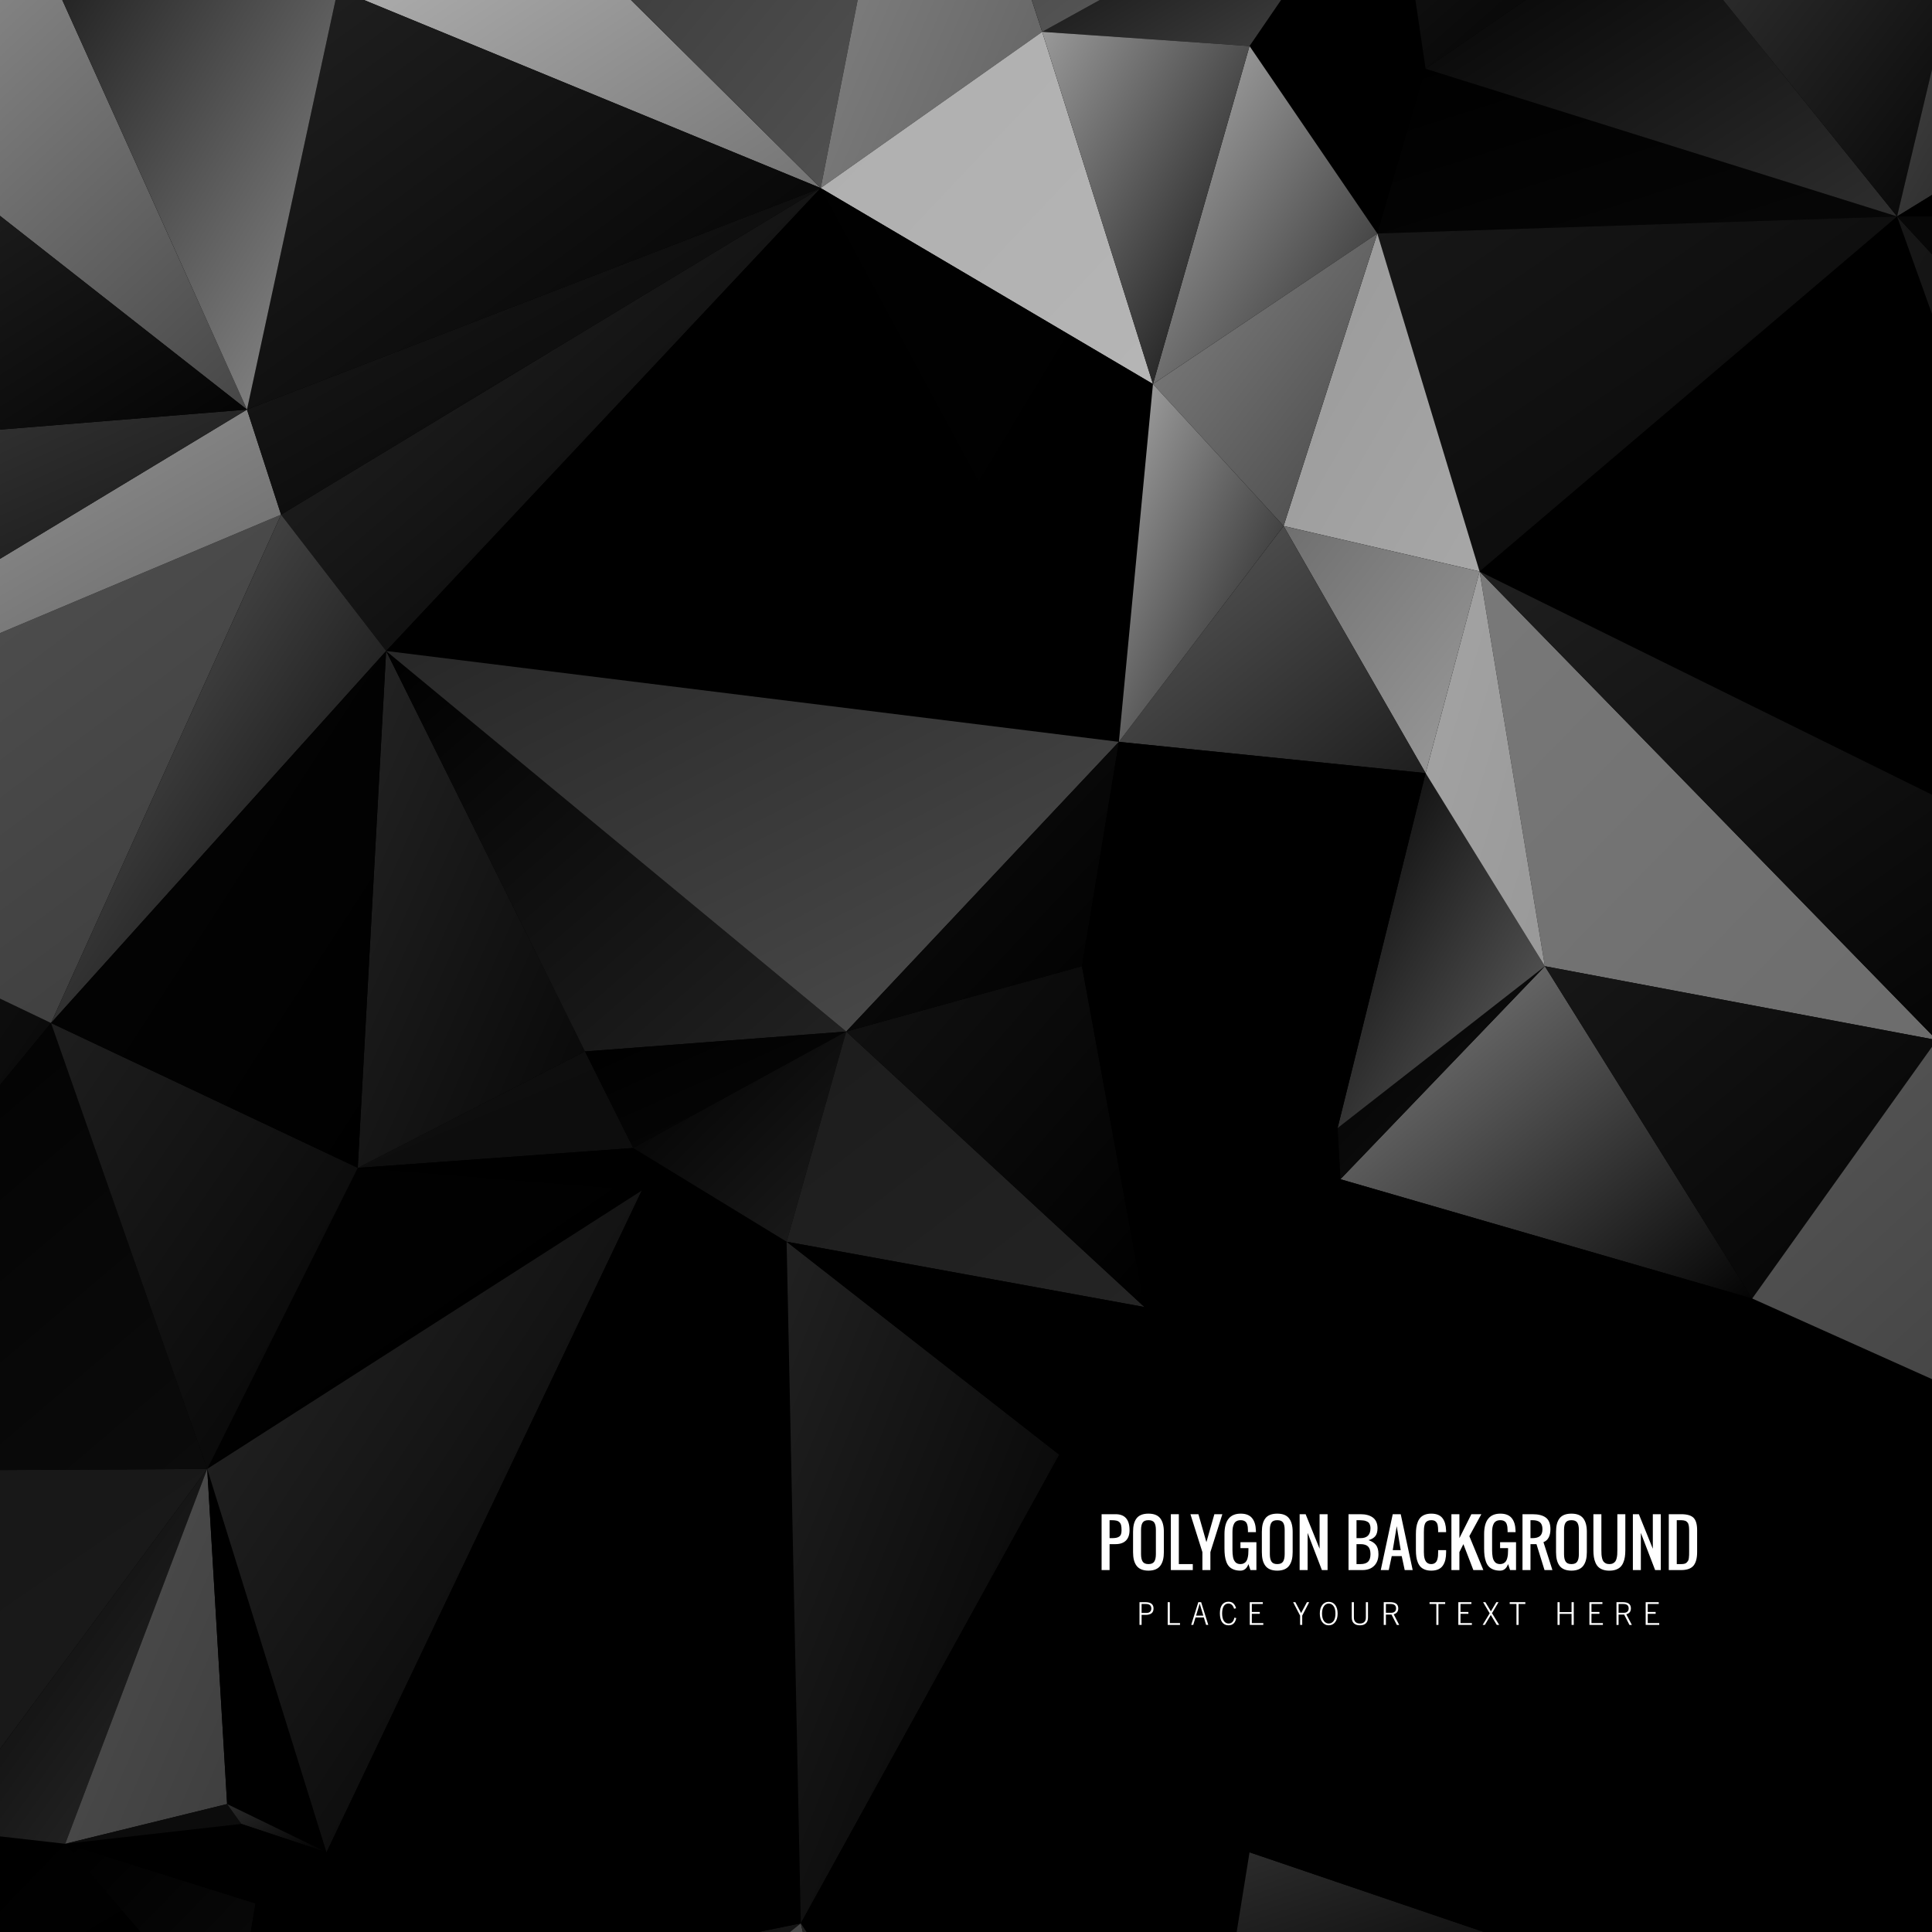 <?xml version="1.0" encoding="utf-8"?>
<!-- Generator: Adobe Illustrator 27.5.0, SVG Export Plug-In . SVG Version: 6.00 Build 0)  -->
<svg version="1.1" id="Layer_1" xmlns="http://www.w3.org/2000/svg" xmlns:xlink="http://www.w3.org/1999/xlink" x="0px" y="0px"
	 viewBox="0 0 800 800" style="enable-background:new 0 0 800 800;" xml:space="preserve">
<g>
	<rect width="800" height="800"/>
	<g>
		<defs>
			<rect id="SVGID_1_" width="800" height="800"/>
		</defs>
		<clipPath id="SVGID_00000151531107437477162110000010036319895060849553_">
			<use xlink:href="#SVGID_1_"  style="overflow:visible;"/>
		</clipPath>
		<g style="clip-path:url(#SVGID_00000151531107437477162110000010036319895060849553_);">
			
				<linearGradient id="SVGID_00000070116625195645995910000012296938645478150577_" gradientUnits="userSpaceOnUse" x1="-4.832" y1="802.314" x2="-3.656" y2="801.139" gradientTransform="matrix(115 0 0 -180 590.977 144239.047)">
				<stop  offset="0" style="stop-color:#000000"/>
				<stop  offset="1" style="stop-color:#363636"/>
			</linearGradient>
			<polygon style="fill:url(#SVGID_00000070116625195645995910000012296938645478150577_);" points="135.134,-17.069 139.9,-4.452 
				143.802,-17.069 			"/>
			
				<linearGradient id="SVGID_00000008831132796687006340000000953217064650009519_" gradientUnits="userSpaceOnUse" x1="-5.576" y1="805.281" x2="-4.4" y2="804.105" gradientTransform="matrix(97 0 0 -41 683.979 33454.016)">
				<stop  offset="0" style="stop-color:#0E0E0E"/>
				<stop  offset="1" style="stop-color:#0D0D0D"/>
			</linearGradient>
			<polygon style="fill:url(#SVGID_00000008831132796687006340000000953217064650009519_);" points="242.22,435.372 
				148.139,483.589 262.208,475.353 			"/>
			
				<linearGradient id="SVGID_00000148662510148866343920000016303400625757719729_" gradientUnits="userSpaceOnUse" x1="-7.139" y1="801.886" x2="-5.963" y2="800.71" gradientTransform="matrix(80 0 0 -182 700.981 146254.047)">
				<stop  offset="0" style="stop-color:#242424"/>
				<stop  offset="1" style="stop-color:#070707"/>
			</linearGradient>
			<polygon style="fill:url(#SVGID_00000148662510148866343920000016303400625757719729_);" points="159.895,269.554 
				148.139,483.589 242.22,435.372 			"/>
			
				<linearGradient id="SVGID_00000105408227645660191480000006194712414562751670_" gradientUnits="userSpaceOnUse" x1="-2.452" y1="802.39" x2="-1.276" y2="801.214" gradientTransform="matrix(185 0 0 -127 357.959 102487.039)">
				<stop  offset="0" style="stop-color:#171717"/>
				<stop  offset="1" style="stop-color:#1A1A1A"/>
			</linearGradient>
			<polygon style="fill:url(#SVGID_00000105408227645660191480000006194712414562751670_);" points="-12.142,608.775 
				-12.142,740.58 85.807,608.248 			"/>
			
				<linearGradient id="SVGID_00000131366487069170820110000018156473287488960657_" gradientUnits="userSpaceOnUse" x1="-3.219" y1="802.586" x2="-2.043" y2="801.41" gradientTransform="matrix(153 0 0 -106 574.963 85560.023)">
				<stop  offset="0" style="stop-color:#010101"/>
				<stop  offset="1" style="stop-color:#000000"/>
			</linearGradient>
			<polygon style="fill:url(#SVGID_00000131366487069170820110000018156473287488960657_);" points="148.139,483.589 
				85.807,608.248 265.738,492.994 			"/>
			
				<linearGradient id="SVGID_00000023258688334862466610000008943496361218996630_" gradientUnits="userSpaceOnUse" x1="-5.179" y1="812.59" x2="-4.004" y2="811.414" gradientTransform="matrix(100 0 0 -15 680.979 12662)">
				<stop  offset="0" style="stop-color:#000000"/>
				<stop  offset="1" style="stop-color:#000000"/>
			</linearGradient>
			<polygon style="fill:url(#SVGID_00000023258688334862466610000008943496361218996630_);" points="148.139,483.589 
				265.738,492.994 262.208,475.353 			"/>
			
				<linearGradient id="SVGID_00000152956366572003937980000000152953571818533777_" gradientUnits="userSpaceOnUse" x1="-7.533" y1="804.919" x2="-6.357" y2="803.743" gradientTransform="matrix(71 0 0 -31 947.982 25726.004)">
				<stop  offset="0" style="stop-color:#000000"/>
				<stop  offset="1" style="stop-color:#000000"/>
			</linearGradient>
			<polygon style="fill:url(#SVGID_00000152956366572003937980000000152953571818533777_);" points="428.022,794.054 
				511.523,803.458 430.377,767.003 			"/>
			
				<linearGradient id="SVGID_00000088846092528796488850000016022900607322104986_" gradientUnits="userSpaceOnUse" x1="-1.385" y1="801.988" x2="-0.209" y2="800.812" gradientTransform="matrix(233 0 0 -240 942.944 192559.062)">
				<stop  offset="0" style="stop-color:#000000"/>
				<stop  offset="1" style="stop-color:#000000"/>
			</linearGradient>
			<polygon style="fill:url(#SVGID_00000088846092528796488850000016022900607322104986_);" points="812.142,163.881 
				785.534,89.623 612.658,236.628 812.142,335.083 			"/>
			
				<linearGradient id="SVGID_00000140014338592887995050000006869929803848388529_" gradientUnits="userSpaceOnUse" x1="-2.986" y1="802.522" x2="-1.81" y2="801.346" gradientTransform="matrix(145 0 0 -117 981.964 94300.211)">
				<stop  offset="0" style="stop-color:#838383"/>
				<stop  offset="1" style="stop-color:#040404"/>
			</linearGradient>
			<polygon style="fill:url(#SVGID_00000140014338592887995050000006869929803848388529_);" points="555.033,488.291 
				725.556,537.684 639.708,400.094 			"/>
			
				<linearGradient id="SVGID_00000181765518233613595060000013284860106920856506_" gradientUnits="userSpaceOnUse" x1="-1.65" y1="801.475" x2="-0.474" y2="800.299" gradientTransform="matrix(224 0 0 -245 1017.945 196945.062)">
				<stop  offset="0" style="stop-color:#000000"/>
				<stop  offset="1" style="stop-color:#000000"/>
			</linearGradient>
			<polygon style="fill:url(#SVGID_00000181765518233613595060000013284860106920856506_);" points="812.142,576.514 
				725.556,537.684 691.345,817.069 702.662,817.069 812.142,739.847 			"/>
			
				<linearGradient id="SVGID_00000009584678325102604130000008386920964980430218_" gradientUnits="userSpaceOnUse" x1="-2.785" y1="803.938" x2="-1.609" y2="802.762" gradientTransform="matrix(152 0 0 -42 937.963 34568.016)">
				<stop  offset="0" style="stop-color:#151515"/>
				<stop  offset="1" style="stop-color:#000000"/>
			</linearGradient>
			<polygon style="fill:url(#SVGID_00000009584678325102604130000008386920964980430218_);" points="620.391,817.069 
				511.523,803.458 513.467,817.069 			"/>
			
				<linearGradient id="SVGID_00000151510572482331902400000014827587222817614012_" gradientUnits="userSpaceOnUse" x1="-10.816" y1="802.284" x2="-9.64" y2="801.109" gradientTransform="matrix(56 0 0 -152 717.922 121839.039)">
				<stop  offset="0" style="stop-color:#717171"/>
				<stop  offset="1" style="stop-color:#0D0D0D"/>
			</linearGradient>
			<polygon style="fill:url(#SVGID_00000151510572482331902400000014827587222817614012_);" points="143.802,-17.069 139.9,-4.452 
				156.331,-17.069 			"/>
			
				<linearGradient id="SVGID_00000123441919672740864140000009541666994594600602_" gradientUnits="userSpaceOnUse" x1="-7.222" y1="804.201" x2="-6.046" y2="803.025" gradientTransform="matrix(71 0 0 -40 947.982 32958.016)">
				<stop  offset="0" style="stop-color:#000000"/>
				<stop  offset="1" style="stop-color:#000000"/>
			</linearGradient>
			<polygon style="fill:url(#SVGID_00000123441919672740864140000009541666994594600602_);" points="483.457,817.069 
				511.523,803.458 428.022,794.054 430.9,817.069 			"/>
			
				<linearGradient id="SVGID_00000148646110283462061860000012480640978736792751_" gradientUnits="userSpaceOnUse" x1="-6.835" y1="804.278" x2="-5.659" y2="803.102" gradientTransform="matrix(72 0 0 -42 951.982 34568.016)">
				<stop  offset="0" style="stop-color:#2A2A2A"/>
				<stop  offset="1" style="stop-color:#000000"/>
			</linearGradient>
			<polygon style="fill:url(#SVGID_00000148646110283462061860000012480640978736792751_);" points="513.467,817.069 
				511.523,803.458 483.457,817.069 			"/>
			
				<linearGradient id="SVGID_00000168082569002621649530000016445517997704694173_" gradientUnits="userSpaceOnUse" x1="-2.704" y1="802.051" x2="-1.528" y2="800.875" gradientTransform="matrix(161 0 0 -165 1014.962 132609.047)">
				<stop  offset="0" style="stop-color:#797979"/>
				<stop  offset="1" style="stop-color:#6C6C6C"/>
			</linearGradient>
			<polygon style="fill:url(#SVGID_00000168082569002621649530000016445517997704694173_);" points="639.708,400.094 
				801.998,430.667 612.658,236.628 			"/>
			
				<linearGradient id="SVGID_00000183240271189259277690000002266229799602583741_" gradientUnits="userSpaceOnUse" x1="-1.444" y1="802.231" x2="-0.268" y2="801.055" gradientTransform="matrix(233 0 0 -165 942.944 132609.047)">
				<stop  offset="0" style="stop-color:#1F1F1F"/>
				<stop  offset="1" style="stop-color:#000000"/>
			</linearGradient>
			<polygon style="fill:url(#SVGID_00000183240271189259277690000002266229799602583741_);" points="812.142,335.083 
				612.658,236.628 801.998,430.667 812.142,423.623 			"/>
			
				<linearGradient id="SVGID_00000090279342064056860140000009100353222157324450_" gradientUnits="userSpaceOnUse" x1="-2.962" y1="802.655" x2="-1.786" y2="801.479" gradientTransform="matrix(138 0 0 -117 1060.965 94300.211)">
				<stop  offset="0" style="stop-color:#171717"/>
				<stop  offset="1" style="stop-color:#030303"/>
			</linearGradient>
			<polygon style="fill:url(#SVGID_00000090279342064056860140000009100353222157324450_);" points="725.556,537.684 
				801.998,430.667 639.708,400.094 			"/>
			
				<linearGradient id="SVGID_00000110448921878363532190000010319427598264470680_" gradientUnits="userSpaceOnUse" x1="-1.868" y1="801.95" x2="-0.692" y2="800.774" gradientTransform="matrix(194 0 0 -178 1077.958 143187.047)">
				<stop  offset="0" style="stop-color:#575757"/>
				<stop  offset="1" style="stop-color:#353535"/>
			</linearGradient>
			<polygon style="fill:url(#SVGID_00000110448921878363532190000010319427598264470680_);" points="812.142,444.665 
				801.998,430.667 725.556,537.684 812.142,576.514 			"/>
			
				<linearGradient id="SVGID_00000047052653696412268430000006340066521771520927_" gradientUnits="userSpaceOnUse" x1="-3.997" y1="803.595" x2="-2.821" y2="802.418" gradientTransform="matrix(117 0 0 -62 1219.977 50221.02)">
				<stop  offset="0" style="stop-color:#000000"/>
				<stop  offset="1" style="stop-color:#363636"/>
			</linearGradient>
			<polygon style="fill:url(#SVGID_00000047052653696412268430000006340066521771520927_);" points="812.142,423.623 
				801.998,430.667 812.142,431.71 			"/>
			
				<linearGradient id="SVGID_00000121255446498420091140000015365306778323416248_" gradientUnits="userSpaceOnUse" x1="-3.129" y1="802.02" x2="-1.953" y2="800.845" gradientTransform="matrix(129 0 0 -178 1207.976 143187.047)">
				<stop  offset="0" style="stop-color:#000000"/>
				<stop  offset="1" style="stop-color:#000000"/>
			</linearGradient>
			<polygon style="fill:url(#SVGID_00000121255446498420091140000015365306778323416248_);" points="812.142,431.71 
				801.998,430.667 812.142,444.665 			"/>
			
				<linearGradient id="SVGID_00000096053322955746247230000016387764513754608532_" gradientUnits="userSpaceOnUse" x1="-1.644" y1="801.522" x2="-0.468" y2="800.346" gradientTransform="matrix(224 0 0 -209 1017.945 168196.062)">
				<stop  offset="0" style="stop-color:#000000"/>
				<stop  offset="1" style="stop-color:#000000"/>
			</linearGradient>
			<polygon style="fill:url(#SVGID_00000096053322955746247230000016387764513754608532_);" points="812.142,739.847 
				702.662,817.069 812.142,817.069 			"/>
			
				<linearGradient id="SVGID_00000072985569376869535960000018365292012285877931_" gradientUnits="userSpaceOnUse" x1="-10.519" y1="806.084" x2="-9.343" y2="804.908" gradientTransform="matrix(54 0 0 -33 823.922 27080.004)">
				<stop  offset="0" style="stop-color:#000000"/>
				<stop  offset="1" style="stop-color:#000000"/>
			</linearGradient>
			<polygon style="fill:url(#SVGID_00000072985569376869535960000018365292012285877931_);" points="262.208,475.353 
				265.738,492.994 325.716,514.163 			"/>
			
				<linearGradient id="SVGID_00000018209773829562739180000010450806817947824014_" gradientUnits="userSpaceOnUse" x1="-2.299" y1="802.476" x2="-1.123" y2="801.3" gradientTransform="matrix(190 0 0 -163 563.959 130872.039)">
				<stop  offset="0" style="stop-color:#292929"/>
				<stop  offset="1" style="stop-color:#000000"/>
			</linearGradient>
			<polygon style="fill:url(#SVGID_00000018209773829562739180000010450806817947824014_);" points="339.827,77.866 
				116.382,213.107 159.895,269.554 			"/>
			
				<linearGradient id="SVGID_00000034048041532033274320000011916521215914273158_" gradientUnits="userSpaceOnUse" x1="-2.774" y1="803.181" x2="-1.598" y2="802.005" gradientTransform="matrix(170 0 0 -113 603.961 90709.023)">
				<stop  offset="0" style="stop-color:#BBBBBB"/>
				<stop  offset="1" style="stop-color:#747474"/>
			</linearGradient>
			<polygon style="fill:url(#SVGID_00000034048041532033274320000011916521215914273158_);" points="156.331,-17.069 139.9,-4.452 
				339.827,77.866 244.048,-17.069 			"/>
			
				<linearGradient id="SVGID_00000001635141912227184740000017575197031426881726_" gradientUnits="userSpaceOnUse" x1="-2.924" y1="802.122" x2="-1.748" y2="800.946" gradientTransform="matrix(161 0 0 -235 350.962 188761.062)">
				<stop  offset="0" style="stop-color:#212121"/>
				<stop  offset="1" style="stop-color:#000000"/>
			</linearGradient>
			<polygon style="fill:url(#SVGID_00000001635141912227184740000017575197031426881726_);" points="-12.142,407.699 
				-12.142,464.045 21.127,423.61 			"/>
			
				<linearGradient id="SVGID_00000103966520776804967700000017688339487856767409_" gradientUnits="userSpaceOnUse" x1="-1.627" y1="802.361" x2="-0.451" y2="801.186" gradientTransform="matrix(242 0 0 -179 269.943 143803.047)">
				<stop  offset="0" style="stop-color:#575757"/>
				<stop  offset="1" style="stop-color:#3C3C3C"/>
			</linearGradient>
			<polygon style="fill:url(#SVGID_00000103966520776804967700000017688339487856767409_);" points="-12.142,267.278 
				-12.142,407.699 21.127,423.61 116.382,213.107 			"/>
			
				<linearGradient id="SVGID_00000000921242761826712640000010339853396578333587_" gradientUnits="userSpaceOnUse" x1="-2.573" y1="802.212" x2="-1.397" y2="801.036" gradientTransform="matrix(185 0 0 -158 357.959 127161.039)">
				<stop  offset="0" style="stop-color:#000000"/>
				<stop  offset="1" style="stop-color:#0B0B0B"/>
			</linearGradient>
			<polygon style="fill:url(#SVGID_00000000921242761826712640000010339853396578333587_);" points="-12.142,608.775 
				85.807,608.248 21.127,423.61 -12.142,464.045 			"/>
			
				<linearGradient id="SVGID_00000011716567875052435820000010412373151268789889_" gradientUnits="userSpaceOnUse" x1="-4.981" y1="802.197" x2="-3.805" y2="801.021" gradientTransform="matrix(108 0 0 -157 564.978 126360.039)">
				<stop  offset="0" style="stop-color:#1E1E1E"/>
				<stop  offset="1" style="stop-color:#040404"/>
			</linearGradient>
			<polygon style="fill:url(#SVGID_00000011716567875052435820000010412373151268789889_);" points="21.127,423.61 85.807,608.248 
				148.139,483.589 			"/>
			
				<linearGradient id="SVGID_00000070808240504138508380000013145783480079052175_" gradientUnits="userSpaceOnUse" x1="-4.603" y1="802.1" x2="-3.427" y2="800.924" gradientTransform="matrix(118 0 0 -179 554.977 143803.047)">
				<stop  offset="0" style="stop-color:#626262"/>
				<stop  offset="1" style="stop-color:#000000"/>
			</linearGradient>
			<polygon style="fill:url(#SVGID_00000070808240504138508380000013145783480079052175_);" points="116.382,213.107 21.127,423.61 
				159.895,269.554 			"/>
			
				<linearGradient id="SVGID_00000004539398264636206520000009522926172580155577_" gradientUnits="userSpaceOnUse" x1="-4.442" y1="802.195" x2="-3.266" y2="801.019" gradientTransform="matrix(118 0 0 -182 554.977 146254.047)">
				<stop  offset="0" style="stop-color:#050505"/>
				<stop  offset="1" style="stop-color:#000000"/>
			</linearGradient>
			<polygon style="fill:url(#SVGID_00000004539398264636206520000009522926172580155577_);" points="159.895,269.554 21.127,423.61 
				148.139,483.589 			"/>
			
				<linearGradient id="SVGID_00000116208232417801854030000018012225521832605828_" gradientUnits="userSpaceOnUse" x1="-1.775" y1="802.251" x2="-0.599" y2="801.076" gradientTransform="matrix(200 0 0 -150 536.957 121070.039)">
				<stop  offset="0" style="stop-color:#000000"/>
				<stop  offset="1" style="stop-color:#2A2A2A"/>
			</linearGradient>
			<polygon style="fill:url(#SVGID_00000116208232417801854030000018012225521832605828_);" points="305.836,817.069 
				331.595,796.407 230.807,817.069 			"/>
			
				<linearGradient id="SVGID_00000029043961509192872160000016232347061984351626_" gradientUnits="userSpaceOnUse" x1="-5.868" y1="802.104" x2="-4.692" y2="800.928" gradientTransform="matrix(87 0 0 -122 849.981 98642.031)">
				<stop  offset="0" style="stop-color:#000000"/>
				<stop  offset="1" style="stop-color:#000000"/>
			</linearGradient>
			<polygon style="fill:url(#SVGID_00000029043961509192872160000016232347061984351626_);" points="378.899,817.069 
				331.595,796.407 345.312,817.069 			"/>
			
				<linearGradient id="SVGID_00000141439288485669001330000011142311929091865989_" gradientUnits="userSpaceOnUse" x1="-5.697" y1="804.362" x2="-4.521" y2="803.186" gradientTransform="matrix(87 0 0 -40 849.981 32958.016)">
				<stop  offset="0" style="stop-color:#000000"/>
				<stop  offset="1" style="stop-color:#000000"/>
			</linearGradient>
			<polygon style="fill:url(#SVGID_00000141439288485669001330000011142311929091865989_);" points="430.9,817.069 428.022,794.054 
				331.595,796.407 378.899,817.069 			"/>
			
				<linearGradient id="SVGID_00000062190314231741283010000007725134200077083822_" gradientUnits="userSpaceOnUse" x1="-3.173" y1="802.43" x2="-1.996" y2="801.254" gradientTransform="matrix(150 0 0 -183 679.963 146709.047)">
				<stop  offset="0" style="stop-color:#2C2C2C"/>
				<stop  offset="1" style="stop-color:#555555"/>
			</linearGradient>
			<polygon style="fill:url(#SVGID_00000062190314231741283010000007725134200077083822_);" points="244.048,-17.069 
				339.827,77.866 358.503,-17.069 			"/>
			
				<linearGradient id="SVGID_00000182501343409262819830000005883044603124912794_" gradientUnits="userSpaceOnUse" x1="-8.467" y1="803.97" x2="-7.291" y2="802.794" gradientTransform="matrix(62 0 0 -81 1032.9 65067.02)">
				<stop  offset="0" style="stop-color:#000000"/>
				<stop  offset="1" style="stop-color:#000000"/>
			</linearGradient>
			<polygon style="fill:url(#SVGID_00000182501343409262819830000005883044603124912794_);" points="542.153,-17.069 
				517.405,19.065 590.315,28.472 583.568,-17.069 			"/>
			
				<linearGradient id="SVGID_00000135659837119290811750000015102328070591820199_" gradientUnits="userSpaceOnUse" x1="-8.137" y1="804.813" x2="-6.961" y2="803.637" gradientTransform="matrix(62 0 0 -66 1032.9 53125.02)">
				<stop  offset="0" style="stop-color:#000000"/>
				<stop  offset="1" style="stop-color:#000000"/>
			</linearGradient>
			<polygon style="fill:url(#SVGID_00000135659837119290811750000015102328070591820199_);" points="590.315,28.472 517.405,19.065 
				570.322,96.682 			"/>
			
				<linearGradient id="SVGID_00000137815064365517902940000014641628525732494465_" gradientUnits="userSpaceOnUse" x1="-2.376" y1="804.85" x2="-1.2" y2="803.674" gradientTransform="matrix(183 0 0 -58 956.959 46725.07)">
				<stop  offset="0" style="stop-color:#000000"/>
				<stop  offset="1" style="stop-color:#070707"/>
			</linearGradient>
			<polygon style="fill:url(#SVGID_00000137815064365517902940000014641628525732494465_);" points="785.534,89.623 590.315,28.472 
				570.322,96.682 			"/>
			
				<linearGradient id="SVGID_00000145758892722900568530000017472020300298623886_" gradientUnits="userSpaceOnUse" x1="-2.055" y1="802.893" x2="-0.879" y2="801.717" gradientTransform="matrix(183 0 0 -125 956.959 100444.039)">
				<stop  offset="0" style="stop-color:#171717"/>
				<stop  offset="1" style="stop-color:#070707"/>
			</linearGradient>
			<polygon style="fill:url(#SVGID_00000145758892722900568530000017472020300298623886_);" points="612.658,236.628 
				785.534,89.623 570.322,96.682 			"/>
			
				<linearGradient id="SVGID_00000107554981647624353340000013340415158468021665_" gradientUnits="userSpaceOnUse" x1="-6.55" y1="802.855" x2="-5.374" y2="801.679" gradientTransform="matrix(79 0 0 -119 981.981 95578.211)">
				<stop  offset="0" style="stop-color:#B2B2B2"/>
				<stop  offset="1" style="stop-color:#292929"/>
			</linearGradient>
			<polygon style="fill:url(#SVGID_00000107554981647624353340000013340415158468021665_);" points="570.322,96.682 517.405,19.065 
				477.419,159.012 			"/>
			
				<linearGradient id="SVGID_00000006668722663440709350000017435870687925438648_" gradientUnits="userSpaceOnUse" x1="-6.834" y1="803.443" x2="-5.658" y2="802.268" gradientTransform="matrix(73 0 0 -75 1052.982 60658.02)">
				<stop  offset="0" style="stop-color:#000000"/>
				<stop  offset="1" style="stop-color:#141414"/>
			</linearGradient>
			<polygon style="fill:url(#SVGID_00000006668722663440709350000017435870687925438648_);" points="555.033,488.291 
				639.708,400.094 553.859,467.122 			"/>
			
				<linearGradient id="SVGID_00000056393828992007012570000017777599122093692837_" gradientUnits="userSpaceOnUse" x1="-7.454" y1="802.807" x2="-6.278" y2="801.631" gradientTransform="matrix(69 0 0 -119 1037.983 95644.211)">
				<stop  offset="0" style="stop-color:#999999"/>
				<stop  offset="1" style="stop-color:#A7A7A7"/>
			</linearGradient>
			<polygon style="fill:url(#SVGID_00000056393828992007012570000017777599122093692837_);" points="612.658,236.628 
				570.322,96.682 531.513,217.811 			"/>
			
				<linearGradient id="SVGID_00000153676902112095698660000009089239381425519294_" gradientUnits="userSpaceOnUse" x1="-6.245" y1="803.36" x2="-5.069" y2="802.184" gradientTransform="matrix(79 0 0 -103 981.981 82828.023)">
				<stop  offset="0" style="stop-color:#838383"/>
				<stop  offset="1" style="stop-color:#464646"/>
			</linearGradient>
			<polygon style="fill:url(#SVGID_00000153676902112095698660000009089239381425519294_);" points="570.322,96.682 
				477.419,159.012 531.513,217.811 			"/>
			
				<linearGradient id="SVGID_00000029758696506729217060000003191371287451829399_" gradientUnits="userSpaceOnUse" x1="-7.103" y1="802.802" x2="-5.928" y2="801.626" gradientTransform="matrix(79 0 0 -87 519.981 70574.023)">
				<stop  offset="0" style="stop-color:#000000"/>
				<stop  offset="1" style="stop-color:#000000"/>
			</linearGradient>
			<polygon style="fill:url(#SVGID_00000029758696506729217060000003191371287451829399_);" points="-12.142,759.031 
				-12.142,804.111 27.007,763.477 			"/>
			
				<linearGradient id="SVGID_00000136393877266483488330000013862886711173302144_" gradientUnits="userSpaceOnUse" x1="-3.716" y1="802.67" x2="-2.54" y2="801.494" gradientTransform="matrix(138 0 0 -82 460.965 66574.023)">
				<stop  offset="0" style="stop-color:#010101"/>
				<stop  offset="1" style="stop-color:#000000"/>
			</linearGradient>
			<polygon style="fill:url(#SVGID_00000136393877266483488330000013862886711173302144_);" points="72.832,817.069 27.007,763.477 
				-12.142,804.111 -12.142,817.069 			"/>
			
				<linearGradient id="SVGID_00000066489747081285262010000017581919752208963749_" gradientUnits="userSpaceOnUse" x1="-5.967" y1="802.193" x2="-4.791" y2="801.017" gradientTransform="matrix(94 0 0 -132 539.98 106492.039)">
				<stop  offset="0" style="stop-color:#000000"/>
				<stop  offset="1" style="stop-color:#2C2C2C"/>
			</linearGradient>
			<polygon style="fill:url(#SVGID_00000066489747081285262010000017581919752208963749_);" points="-12.142,740.58 
				-12.142,759.031 27.007,763.477 85.807,608.248 			"/>
			
				<linearGradient id="SVGID_00000119821582394187883450000001025276738026323091_" gradientUnits="userSpaceOnUse" x1="-8.534" y1="803.044" x2="-7.358" y2="801.868" gradientTransform="matrix(67 0 0 -69 610.93 56161.02)">
				<stop  offset="0" style="stop-color:#000000"/>
				<stop  offset="1" style="stop-color:#0B0B0B"/>
			</linearGradient>
			<polygon style="fill:url(#SVGID_00000119821582394187883450000001025276738026323091_);" points="100.986,817.069 
				105.799,788.175 27.007,763.477 72.832,817.069 			"/>
			
				<linearGradient id="SVGID_00000006688871547942062520000016562459694099481518_" gradientUnits="userSpaceOnUse" x1="-8.518" y1="805.834" x2="-7.342" y2="804.658" gradientTransform="matrix(67 0 0 -28 610.93 23313.004)">
				<stop  offset="0" style="stop-color:#000000"/>
				<stop  offset="1" style="stop-color:#000000"/>
			</linearGradient>
			<polygon style="fill:url(#SVGID_00000006688871547942062520000016562459694099481518_);" points="99.921,755.244 27.007,763.477 
				105.799,788.175 			"/>
			
				<linearGradient id="SVGID_00000165203041055551188780000002189841537987657649_" gradientUnits="userSpaceOnUse" x1="-3.048" y1="802.284" x2="-1.872" y2="801.108" gradientTransform="matrix(162 0 0 -141 628.962 113413.039)">
				<stop  offset="0" style="stop-color:#000000"/>
				<stop  offset="1" style="stop-color:#222222"/>
			</linearGradient>
			<polygon style="fill:url(#SVGID_00000165203041055551188780000002189841537987657649_);" points="350.407,427.14 
				159.895,269.554 242.22,435.372 			"/>
			
				<linearGradient id="SVGID_00000098217944534921719170000013859197745402396576_" gradientUnits="userSpaceOnUse" x1="-5.671" y1="805.417" x2="-4.495" y2="804.241" gradientTransform="matrix(92 0 0 -41 768.98 33447.016)">
				<stop  offset="0" style="stop-color:#000000"/>
				<stop  offset="1" style="stop-color:#080808"/>
			</linearGradient>
			<polygon style="fill:url(#SVGID_00000098217944534921719170000013859197745402396576_);" points="242.22,435.372 
				262.208,475.353 350.407,427.14 			"/>
			
				<linearGradient id="SVGID_00000039819209308672892230000002840211809566742400_" gradientUnits="userSpaceOnUse" x1="-7.079" y1="803.548" x2="-5.903" y2="802.372" gradientTransform="matrix(75 0 0 -74 802.982 59880.02)">
				<stop  offset="0" style="stop-color:#000000"/>
				<stop  offset="1" style="stop-color:#1C1C1C"/>
			</linearGradient>
			<polygon style="fill:url(#SVGID_00000039819209308672892230000002840211809566742400_);" points="262.208,475.353 
				325.716,514.163 350.407,427.14 			"/>
			
				<linearGradient id="SVGID_00000097492361662191005640000010727539509802706334_" gradientUnits="userSpaceOnUse" x1="-6.383" y1="805.93" x2="-5.207" y2="804.754" gradientTransform="matrix(82 0 0 -26 854.981 21720.004)">
				<stop  offset="0" style="stop-color:#000000"/>
				<stop  offset="1" style="stop-color:#000000"/>
			</linearGradient>
			<polygon style="fill:url(#SVGID_00000097492361662191005640000010727539509802706334_);" points="428.022,765.828 
				331.595,796.407 428.022,794.054 			"/>
			
				<linearGradient id="SVGID_00000022519442578631348400000013960164156713038774_" gradientUnits="userSpaceOnUse" x1="-294.501" y1="806.329" x2="-293.324" y2="805.152" gradientTransform="matrix(2 0 0 -24 1017 20118.004)">
				<stop  offset="0" style="stop-color:#000000"/>
				<stop  offset="1" style="stop-color:#000000"/>
			</linearGradient>
			<polygon style="fill:url(#SVGID_00000022519442578631348400000013960164156713038774_);" points="428.022,765.828 
				428.022,794.054 430.377,767.003 			"/>
			
				<linearGradient id="SVGID_00000070119662250262643360000004478319673354132640_" gradientUnits="userSpaceOnUse" x1="-5.373" y1="803.93" x2="-4.197" y2="802.754" gradientTransform="matrix(92 0 0 -81 1052.98 65067.02)">
				<stop  offset="0" style="stop-color:#181818"/>
				<stop  offset="1" style="stop-color:#000000"/>
			</linearGradient>
			<polygon style="fill:url(#SVGID_00000070119662250262643360000004478319673354132640_);" points="583.568,-17.069 
				590.315,28.472 656.557,-17.069 			"/>
			
				<linearGradient id="SVGID_00000176723306301392166500000010842920525948767913_" gradientUnits="userSpaceOnUse" x1="-2.445" y1="803.289" x2="-1.269" y2="802.113" gradientTransform="matrix(166 0 0 -107 990.961 85919.023)">
				<stop  offset="0" style="stop-color:#000000"/>
				<stop  offset="1" style="stop-color:#2E2E2E"/>
			</linearGradient>
			<polygon style="fill:url(#SVGID_00000176723306301392166500000010842920525948767913_);" points="656.557,-17.069 
				590.315,28.472 785.534,89.623 699.78,-17.069 			"/>
			
				<linearGradient id="SVGID_00000008860747301813116250000006221976421303467664_" gradientUnits="userSpaceOnUse" x1="-1.546" y1="802.829" x2="-0.37" y2="801.653" gradientTransform="matrix(242 0 0 -139 269.943 111726.039)">
				<stop  offset="0" style="stop-color:#A9A9A9"/>
				<stop  offset="1" style="stop-color:#575757"/>
			</linearGradient>
			<polygon style="fill:url(#SVGID_00000008860747301813116250000006221976421303467664_);" points="-12.142,267.278 
				116.382,213.107 102.272,169.593 -12.142,238.739 			"/>
			
				<linearGradient id="SVGID_00000088817802347242793120000009338626940017087907_" gradientUnits="userSpaceOnUse" x1="-2.149" y1="803.028" x2="-0.973" y2="801.851" gradientTransform="matrix(202 0 0 -115 539.957 92424.023)">
				<stop  offset="0" style="stop-color:#1E1E1E"/>
				<stop  offset="1" style="stop-color:#000000"/>
			</linearGradient>
			<polygon style="fill:url(#SVGID_00000088817802347242793120000009338626940017087907_);" points="339.827,77.866 
				102.272,169.593 116.382,213.107 			"/>
			
				<linearGradient id="SVGID_00000136405987932083183770000000569054909796527034_" gradientUnits="userSpaceOnUse" x1="-2.307" y1="802.507" x2="-1.13" y2="801.331" gradientTransform="matrix(202 0 0 -148 539.957 118787.039)">
				<stop  offset="0" style="stop-color:#212121"/>
				<stop  offset="1" style="stop-color:#000000"/>
			</linearGradient>
			<polygon style="fill:url(#SVGID_00000136405987932083183770000000569054909796527034_);" points="139.9,-4.452 102.272,169.593 
				339.827,77.866 			"/>
			
				<linearGradient id="SVGID_00000034061445502434050210000015003234234391787184_" gradientUnits="userSpaceOnUse" x1="-10.456" y1="802.114" x2="-9.28" y2="800.938" gradientTransform="matrix(57 0 0 -132 620.922 106492.039)">
				<stop  offset="0" style="stop-color:#505050"/>
				<stop  offset="1" style="stop-color:#3E3E3E"/>
			</linearGradient>
			<polygon style="fill:url(#SVGID_00000034061445502434050210000015003234234391787184_);" points="94.039,747.012 85.807,608.248 
				27.007,763.477 			"/>
			
				<linearGradient id="SVGID_00000096020884138951709300000008530393543323145623_" gradientUnits="userSpaceOnUse" x1="-9.523" y1="810.334" x2="-8.347" y2="809.158" gradientTransform="matrix(62 0 0 -14 615.9 12092)">
				<stop  offset="0" style="stop-color:#0D0D0D"/>
				<stop  offset="1" style="stop-color:#0B0B0B"/>
			</linearGradient>
			<polygon style="fill:url(#SVGID_00000096020884138951709300000008530393543323145623_);" points="94.039,747.012 27.007,763.477 
				99.921,755.244 			"/>
			
				<linearGradient id="SVGID_00000155826191144347029380000016758285595047105432_" gradientUnits="userSpaceOnUse" x1="-1.3" y1="802.012" x2="-0.125" y2="800.837" gradientTransform="matrix(235 0 0 -207 514.943 166727.062)">
				<stop  offset="0" style="stop-color:#747474"/>
				<stop  offset="1" style="stop-color:#020202"/>
			</linearGradient>
			<polygon style="fill:url(#SVGID_00000155826191144347029380000016758285595047105432_);" points="336.385,817.069 
				331.595,796.407 305.836,817.069 			"/>
			
				<linearGradient id="SVGID_00000065776943302423289220000004893317013046418311_" gradientUnits="userSpaceOnUse" x1="-6.466" y1="801.604" x2="-5.29" y2="800.428" gradientTransform="matrix(81 0 0 -207 855.981 166727.062)">
				<stop  offset="0" style="stop-color:#212121"/>
				<stop  offset="1" style="stop-color:#000000"/>
			</linearGradient>
			<polygon style="fill:url(#SVGID_00000065776943302423289220000004893317013046418311_);" points="345.312,817.069 
				331.595,796.407 336.385,817.069 			"/>
			
				<linearGradient id="SVGID_00000102545599379828458850000001848696381668739214_" gradientUnits="userSpaceOnUse" x1="-7.47" y1="803.741" x2="-6.294" y2="802.565" gradientTransform="matrix(69 0 0 -63 988.983 51103.02)">
				<stop  offset="0" style="stop-color:#000000"/>
				<stop  offset="1" style="stop-color:#000000"/>
			</linearGradient>
			<polygon style="fill:url(#SVGID_00000102545599379828458850000001848696381668739214_);" points="473.89,541.211 
				555.033,488.291 553.859,467.122 			"/>
			
				<linearGradient id="SVGID_00000101807057153221613530000007322459422614998176_" gradientUnits="userSpaceOnUse" x1="-3.987" y1="802.669" x2="-2.811" y2="801.493" gradientTransform="matrix(126 0 0 -97 805.976 78303.023)">
				<stop  offset="0" style="stop-color:#1C1C1C"/>
				<stop  offset="1" style="stop-color:#242424"/>
			</linearGradient>
			<polygon style="fill:url(#SVGID_00000101807057153221613530000007322459422614998176_);" points="350.407,427.14 
				325.716,514.163 473.89,541.211 			"/>
			
				<linearGradient id="SVGID_00000038371384888697825230000015199530007717155972_" gradientUnits="userSpaceOnUse" x1="-6.707" y1="805.403" x2="-5.531" y2="804.227" gradientTransform="matrix(74 0 0 -31 946.982 25726.004)">
				<stop  offset="0" style="stop-color:#000000"/>
				<stop  offset="1" style="stop-color:#000000"/>
			</linearGradient>
			<polygon style="fill:url(#SVGID_00000038371384888697825230000015199530007717155972_);" points="511.523,803.458 
				517.405,767.003 430.377,767.003 			"/>
			
				<linearGradient id="SVGID_00000150091012175193266420000009986382903071324042_" gradientUnits="userSpaceOnUse" x1="-2.978" y1="803.389" x2="-1.802" y2="802.213" gradientTransform="matrix(152 0 0 -50 937.963 40945.102)">
				<stop  offset="0" style="stop-color:#2C2C2C"/>
				<stop  offset="1" style="stop-color:#000000"/>
			</linearGradient>
			<polygon style="fill:url(#SVGID_00000150091012175193266420000009986382903071324042_);" points="664.592,817.069 
				517.405,767.003 511.523,803.458 620.391,817.069 			"/>
			
				<linearGradient id="SVGID_00000127021976584172046220000003139588169194453128_" gradientUnits="userSpaceOnUse" x1="-3.425" y1="802.641" x2="-2.249" y2="801.465" gradientTransform="matrix(124 0 0 -160 1112.976 128319.039)">
				<stop  offset="0" style="stop-color:#424242"/>
				<stop  offset="1" style="stop-color:#000000"/>
			</linearGradient>
			<polygon style="fill:url(#SVGID_00000127021976584172046220000003139588169194453128_);" points="699.78,-17.069 785.534,89.623 
				810.872,-17.069 			"/>
			
				<linearGradient id="SVGID_00000116915110944165431130000005620259315279026108_" gradientUnits="userSpaceOnUse" x1="-5.254" y1="802.261" x2="-4.078" y2="801.086" gradientTransform="matrix(91 0 0 -160 1231.98 128319.039)">
				<stop  offset="0" style="stop-color:#575757"/>
				<stop  offset="1" style="stop-color:#121212"/>
			</linearGradient>
			<polygon style="fill:url(#SVGID_00000116915110944165431130000005620259315279026108_);" points="810.872,-17.069 
				785.534,89.623 812.142,73.249 812.142,-17.069 			"/>
			
				<linearGradient id="SVGID_00000051352431047866351970000005265830004369703100_" gradientUnits="userSpaceOnUse" x1="-2.98" y1="801.996" x2="-1.804" y2="800.82" gradientTransform="matrix(147 0 0 -137 947.964 110545.039)">
				<stop  offset="0" style="stop-color:#000000"/>
				<stop  offset="1" style="stop-color:#000000"/>
			</linearGradient>
			<polygon style="fill:url(#SVGID_00000051352431047866351970000005265830004369703100_);" points="685.235,817.069 
				597.372,664.691 517.405,767.003 664.592,817.069 			"/>
			
				<linearGradient id="SVGID_00000084502674059299469520000001958164002787396001_" gradientUnits="userSpaceOnUse" x1="-2.954" y1="802.122" x2="-1.778" y2="800.946" gradientTransform="matrix(145 0 0 -150 981.964 120808.039)">
				<stop  offset="0" style="stop-color:#000000"/>
				<stop  offset="1" style="stop-color:#000000"/>
			</linearGradient>
			<polygon style="fill:url(#SVGID_00000084502674059299469520000001958164002787396001_);" points="597.372,664.691 
				725.556,537.684 555.033,488.291 			"/>
			
				<linearGradient id="SVGID_00000056396472132008604470000012349076889524204196_" gradientUnits="userSpaceOnUse" x1="-4.024" y1="801.827" x2="-2.848" y2="800.651" gradientTransform="matrix(109 0 0 -245 1053.978 196945.062)">
				<stop  offset="0" style="stop-color:#000000"/>
				<stop  offset="1" style="stop-color:#000000"/>
			</linearGradient>
			<polygon style="fill:url(#SVGID_00000056396472132008604470000012349076889524204196_);" points="691.345,817.069 
				725.556,537.684 597.372,664.691 685.235,817.069 			"/>
			
				<linearGradient id="SVGID_00000081610076469513808360000001599943334439196833_" gradientUnits="userSpaceOnUse" x1="-4.458" y1="802.237" x2="-3.282" y2="801.061" gradientTransform="matrix(105 0 0 -150 952.978 120808.039)">
				<stop  offset="0" style="stop-color:#000000"/>
				<stop  offset="1" style="stop-color:#000000"/>
			</linearGradient>
			<polygon style="fill:url(#SVGID_00000081610076469513808360000001599943334439196833_);" points="597.372,664.691 
				555.033,488.291 473.89,541.211 			"/>
			
				<linearGradient id="SVGID_00000002375313946965076600000010850341552977598142_" gradientUnits="userSpaceOnUse" x1="-2.748" y1="801.941" x2="-1.571" y2="800.765" gradientTransform="matrix(144 0 0 -240 1178.964 192559.062)">
				<stop  offset="0" style="stop-color:#171717"/>
				<stop  offset="1" style="stop-color:#000000"/>
			</linearGradient>
			<polygon style="fill:url(#SVGID_00000002375313946965076600000010850341552977598142_);" points="812.142,118.449 
				785.534,89.623 812.142,163.881 			"/>
			
				<linearGradient id="SVGID_00000010992083089768026280000007352663857037068213_" gradientUnits="userSpaceOnUse" x1="-2" y1="802.354" x2="-0.824" y2="801.178" gradientTransform="matrix(218 0 0 -204 305.945 163587.062)">
				<stop  offset="0" style="stop-color:#B2B2B2"/>
				<stop  offset="1" style="stop-color:#464646"/>
			</linearGradient>
			<polygon style="fill:url(#SVGID_00000010992083089768026280000007352663857037068213_);" points="-12.142,-17.069 
				-12.142,79.848 102.272,169.593 18.092,-17.069 			"/>
			
				<linearGradient id="SVGID_00000165194560750690034670000012867864781723777664_" gradientUnits="userSpaceOnUse" x1="-4.321" y1="802.499" x2="-3.145" y2="801.323" gradientTransform="matrix(124 0 0 -180 525.976 144239.047)">
				<stop  offset="0" style="stop-color:#0B0B0B"/>
				<stop  offset="1" style="stop-color:#838383"/>
			</linearGradient>
			<polygon style="fill:url(#SVGID_00000165194560750690034670000012867864781723777664_);" points="111.967,-17.069 139.9,-4.452 
				135.134,-17.069 			"/>
			
				<linearGradient id="SVGID_00000137839266607893275820000001548507159832765071_" gradientUnits="userSpaceOnUse" x1="-4.152" y1="802.38" x2="-2.976" y2="801.204" gradientTransform="matrix(124 0 0 -204 525.976 163587.062)">
				<stop  offset="0" style="stop-color:#000000"/>
				<stop  offset="1" style="stop-color:#909090"/>
			</linearGradient>
			<polygon style="fill:url(#SVGID_00000137839266607893275820000001548507159832765071_);" points="18.092,-17.069 
				102.272,169.593 139.9,-4.452 111.967,-17.069 			"/>
			
				<linearGradient id="SVGID_00000155828624168513993840000013703555194409397124_" gradientUnits="userSpaceOnUse" x1="-2.792" y1="804.801" x2="-1.616" y2="803.625" gradientTransform="matrix(162 0 0 -56 1160.962 45119.102)">
				<stop  offset="0" style="stop-color:#000000"/>
				<stop  offset="1" style="stop-color:#000000"/>
			</linearGradient>
			<polygon style="fill:url(#SVGID_00000155828624168513993840000013703555194409397124_);" points="812.142,73.249 785.534,89.623 
				812.142,89.623 			"/>
			
				<linearGradient id="SVGID_00000121964334423262957180000002243526285623433883_" gradientUnits="userSpaceOnUse" x1="-2.281" y1="802.506" x2="-1.106" y2="801.331" gradientTransform="matrix(162 0 0 -156 1160.962 125275.039)">
				<stop  offset="0" style="stop-color:#070707"/>
				<stop  offset="1" style="stop-color:#000000"/>
			</linearGradient>
			<polygon style="fill:url(#SVGID_00000121964334423262957180000002243526285623433883_);" points="812.142,89.623 785.534,89.623 
				812.142,118.449 			"/>
			
				<linearGradient id="SVGID_00000026156606352657816500000014414131137095439022_" gradientUnits="userSpaceOnUse" x1="-14.498" y1="801.916" x2="-13.322" y2="800.74" gradientTransform="matrix(42 0 0 -135 685.996 108895.039)">
				<stop  offset="0" style="stop-color:#000000"/>
				<stop  offset="1" style="stop-color:#000000"/>
			</linearGradient>
			<polygon style="fill:url(#SVGID_00000026156606352657816500000014414131137095439022_);" points="135.202,767.003 
				85.807,608.248 94.039,747.012 			"/>
			
				<linearGradient id="SVGID_00000083767533355907855250000018155507637161792442_" gradientUnits="userSpaceOnUse" x1="-3.116" y1="801.806" x2="-1.94" y2="800.63" gradientTransform="matrix(153 0 0 -233 574.963 187295.062)">
				<stop  offset="0" style="stop-color:#272727"/>
				<stop  offset="1" style="stop-color:#000000"/>
			</linearGradient>
			<polygon style="fill:url(#SVGID_00000083767533355907855250000018155507637161792442_);" points="265.738,492.994 
				85.807,608.248 135.202,767.003 			"/>
			
				<linearGradient id="SVGID_00000015357069834747358090000011282425711567530667_" gradientUnits="userSpaceOnUse" x1="-17.392" y1="808.626" x2="-16.216" y2="807.45" gradientTransform="matrix(35 0 0 -17 699.997 14495)">
				<stop  offset="0" style="stop-color:#2A2A2A"/>
				<stop  offset="1" style="stop-color:#000000"/>
			</linearGradient>
			<polygon style="fill:url(#SVGID_00000015357069834747358090000011282425711567530667_);" points="135.202,767.003 
				94.039,747.012 99.921,755.244 			"/>
			
				<linearGradient id="SVGID_00000116225014070459138120000008139172467790993575_" gradientUnits="userSpaceOnUse" x1="-18.273" y1="803.079" x2="-17.097" y2="801.902" gradientTransform="matrix(33 0 0 -66 703.997 53761.02)">
				<stop  offset="0" style="stop-color:#000000"/>
				<stop  offset="1" style="stop-color:#000000"/>
			</linearGradient>
			<polygon style="fill:url(#SVGID_00000116225014070459138120000008139172467790993575_);" points="110.17,817.069 
				135.202,767.003 105.799,788.175 100.986,817.069 			"/>
			
				<linearGradient id="SVGID_00000083055499784011659290000006891746167909000352_" gradientUnits="userSpaceOnUse" x1="-2.193" y1="802.95" x2="-1.017" y2="801.774" gradientTransform="matrix(200 0 0 -66 536.957 53761.02)">
				<stop  offset="0" style="stop-color:#000000"/>
				<stop  offset="1" style="stop-color:#000000"/>
			</linearGradient>
			<polygon style="fill:url(#SVGID_00000083055499784011659290000006891746167909000352_);" points="230.807,817.069 
				331.595,796.407 135.202,767.003 110.17,817.069 			"/>
			
				<linearGradient id="SVGID_00000118356095378756057970000000326067075664775041_" gradientUnits="userSpaceOnUse" x1="-20.392" y1="805.578" x2="-19.216" y2="804.402" gradientTransform="matrix(30 0 0 -28 709.997 23313.004)">
				<stop  offset="0" style="stop-color:#000000"/>
				<stop  offset="1" style="stop-color:#000000"/>
			</linearGradient>
			<polygon style="fill:url(#SVGID_00000118356095378756057970000000326067075664775041_);" points="105.799,788.175 
				135.202,767.003 99.921,755.244 			"/>
			
				<linearGradient id="SVGID_00000158019490150191287390000000237448050888131748_" gradientUnits="userSpaceOnUse" x1="-2.94" y1="801.702" x2="-1.764" y2="800.526" gradientTransform="matrix(162 0 0 -233 607.962 187295.062)">
				<stop  offset="0" style="stop-color:#000000"/>
				<stop  offset="1" style="stop-color:#000000"/>
			</linearGradient>
			<polygon style="fill:url(#SVGID_00000158019490150191287390000000237448050888131748_);" points="265.738,492.994 
				135.202,767.003 325.716,514.163 			"/>
			
				<linearGradient id="SVGID_00000162330171353352251350000016561272571361406362_" gradientUnits="userSpaceOnUse" x1="-2.78" y1="801.713" x2="-1.603" y2="800.537" gradientTransform="matrix(167 0 0 -240 602.961 192920.062)">
				<stop  offset="0" style="stop-color:#000000"/>
				<stop  offset="1" style="stop-color:#000000"/>
			</linearGradient>
			<polygon style="fill:url(#SVGID_00000162330171353352251350000016561272571361406362_);" points="135.202,767.003 
				331.595,796.407 325.716,514.163 			"/>
			
				<linearGradient id="SVGID_00000042705979888884023970000012539449596990893441_" gradientUnits="userSpaceOnUse" x1="-7.181" y1="803.575" x2="-6.005" y2="802.399" gradientTransform="matrix(69 0 0 -87 1037.983 70115.023)">
				<stop  offset="0" style="stop-color:#6F6F6F"/>
				<stop  offset="1" style="stop-color:#9B9B9B"/>
			</linearGradient>
			<polygon style="fill:url(#SVGID_00000042705979888884023970000012539449596990893441_);" points="590.315,320.122 
				612.658,236.628 531.513,217.811 			"/>
			
				<linearGradient id="SVGID_00000083076574146720615290000015364003729167592632_" gradientUnits="userSpaceOnUse" x1="-6.997" y1="802.4" x2="-5.821" y2="801.224" gradientTransform="matrix(73 0 0 -125 1052.982 100640.039)">
				<stop  offset="0" style="stop-color:#000000"/>
				<stop  offset="1" style="stop-color:#656565"/>
			</linearGradient>
			<polygon style="fill:url(#SVGID_00000083076574146720615290000015364003729167592632_);" points="553.859,467.122 
				639.708,400.094 590.315,320.122 			"/>
			
				<linearGradient id="SVGID_00000103254074220061513530000010249870191107665320_" gradientUnits="userSpaceOnUse" x1="-12.51" y1="802.476" x2="-11.334" y2="801.3" gradientTransform="matrix(42 0 0 -139 1114.996 111783.039)">
				<stop  offset="0" style="stop-color:#A4A4A4"/>
				<stop  offset="1" style="stop-color:#999999"/>
			</linearGradient>
			<polygon style="fill:url(#SVGID_00000103254074220061513530000010249870191107665320_);" points="639.708,400.094 
				612.658,236.628 590.315,320.122 			"/>
			
				<linearGradient id="SVGID_00000041981271052770594890000011554567068719746493_" gradientUnits="userSpaceOnUse" x1="-3.725" y1="802.693" x2="-2.549" y2="801.517" gradientTransform="matrix(121 0 0 -125 914.977 100640.039)">
				<stop  offset="0" style="stop-color:#000000"/>
				<stop  offset="1" style="stop-color:#000000"/>
			</linearGradient>
			<polygon style="fill:url(#SVGID_00000041981271052770594890000011554567068719746493_);" points="590.315,320.122 
				448.017,400.094 553.859,467.122 			"/>
			
				<linearGradient id="SVGID_00000012430225344249673530000014560488670066041731_" gradientUnits="userSpaceOnUse" x1="-4.563" y1="802.703" x2="-3.387" y2="801.527" gradientTransform="matrix(105 0 0 -120 847.978 96703.211)">
				<stop  offset="0" style="stop-color:#121212"/>
				<stop  offset="1" style="stop-color:#000000"/>
			</linearGradient>
			<polygon style="fill:url(#SVGID_00000012430225344249673530000014560488670066041731_);" points="448.017,400.094 
				350.407,427.14 473.89,541.211 			"/>
			
				<linearGradient id="SVGID_00000011711307496635277430000007453849254759711375_" gradientUnits="userSpaceOnUse" x1="-5.601" y1="802.458" x2="-4.425" y2="801.282" gradientTransform="matrix(90 0 0 -120 945.98 96703.211)">
				<stop  offset="0" style="stop-color:#000000"/>
				<stop  offset="1" style="stop-color:#000000"/>
			</linearGradient>
			<polygon style="fill:url(#SVGID_00000011711307496635277430000007453849254759711375_);" points="553.859,467.122 
				448.017,400.094 473.89,541.211 			"/>
			
				<linearGradient id="SVGID_00000011726432643778144390000015584110718099005374_" gradientUnits="userSpaceOnUse" x1="-0.882" y1="802.936" x2="0.294" y2="801.76" gradientTransform="matrix(308 0 0 -139 125.68 111726.039)">
				<stop  offset="0" style="stop-color:#4C4C4C"/>
				<stop  offset="1" style="stop-color:#000000"/>
			</linearGradient>
			<polygon style="fill:url(#SVGID_00000011726432643778144390000015584110718099005374_);" points="-12.142,178.881 
				-12.142,238.739 102.272,169.593 			"/>
			
				<linearGradient id="SVGID_00000039848352650424792630000007312686953619377323_" gradientUnits="userSpaceOnUse" x1="-1.26" y1="802.255" x2="-0.085" y2="801.079" gradientTransform="matrix(308 0 0 -196 125.68 157212.062)">
				<stop  offset="0" style="stop-color:#464646"/>
				<stop  offset="1" style="stop-color:#000000"/>
			</linearGradient>
			<polygon style="fill:url(#SVGID_00000039848352650424792630000007312686953619377323_);" points="-12.142,79.848 
				-12.142,178.881 102.272,169.593 			"/>
			
				<linearGradient id="SVGID_00000168825417406796757840000007467393370653623426_" gradientUnits="userSpaceOnUse" x1="-3.329" y1="802.125" x2="-2.153" y2="800.949" gradientTransform="matrix(135 0 0 -140 892.715 112895.039)">
				<stop  offset="0" style="stop-color:#000000"/>
				<stop  offset="1" style="stop-color:#000000"/>
			</linearGradient>
			<polygon style="fill:url(#SVGID_00000168825417406796757840000007467393370653623426_);" points="517.405,767.003 
				597.372,664.691 438.608,602.367 			"/>
			
				<linearGradient id="SVGID_00000017505052812145171040000004571696807016906429_" gradientUnits="userSpaceOnUse" x1="-5.392" y1="801.615" x2="-4.216" y2="800.439" gradientTransform="matrix(96 0 0 -240 835.979 192920.062)">
				<stop  offset="0" style="stop-color:#212121"/>
				<stop  offset="1" style="stop-color:#000000"/>
			</linearGradient>
			<polygon style="fill:url(#SVGID_00000017505052812145171040000004571696807016906429_);" points="325.716,514.163 
				331.595,796.407 438.608,602.367 			"/>
			
				<linearGradient id="SVGID_00000134212861762276160360000016412322850915811490_" gradientUnits="userSpaceOnUse" x1="-3.678" y1="803.345" x2="-2.502" y2="802.169" gradientTransform="matrix(126 0 0 -75 805.976 60755.02)">
				<stop  offset="0" style="stop-color:#000000"/>
				<stop  offset="1" style="stop-color:#000000"/>
			</linearGradient>
			<polygon style="fill:url(#SVGID_00000134212861762276160360000016412322850915811490_);" points="325.716,514.163 
				438.608,602.367 473.89,541.211 			"/>
			
				<linearGradient id="SVGID_00000057837697118634681310000010795338735318599354_" gradientUnits="userSpaceOnUse" x1="-5.652" y1="801.924" x2="-4.476" y2="800.749" gradientTransform="matrix(91 0 0 -165 845.98 132920.047)">
				<stop  offset="0" style="stop-color:#000000"/>
				<stop  offset="1" style="stop-color:#000000"/>
			</linearGradient>
			<polygon style="fill:url(#SVGID_00000057837697118634681310000010795338735318599354_);" points="438.608,602.367 
				331.595,796.407 428.022,765.828 			"/>
			
				<linearGradient id="SVGID_00000139266228548865500880000014940494678552298924_" gradientUnits="userSpaceOnUse" x1="-64.663" y1="802.094" x2="-63.486" y2="800.916" gradientTransform="matrix(9 0 0 -140 1010 112895.039)">
				<stop  offset="0" style="stop-color:#000000"/>
				<stop  offset="1" style="stop-color:#000000"/>
			</linearGradient>
			<polygon style="fill:url(#SVGID_00000139266228548865500880000014940494678552298924_);" points="438.608,602.367 
				428.022,765.828 430.377,767.003 			"/>
			
				<linearGradient id="SVGID_00000158747262166863504760000016511582468096791439_" gradientUnits="userSpaceOnUse" x1="-7.248" y1="801.825" x2="-6.072" y2="800.649" gradientTransform="matrix(74 0 0 -140 946.982 112895.039)">
				<stop  offset="0" style="stop-color:#000000"/>
				<stop  offset="1" style="stop-color:#000000"/>
			</linearGradient>
			<polygon style="fill:url(#SVGID_00000158747262166863504760000016511582468096791439_);" points="430.377,767.003 
				517.405,767.003 438.608,602.367 			"/>
			
				<linearGradient id="SVGID_00000122700527820173150380000018074006937715494317_" gradientUnits="userSpaceOnUse" x1="-3.443" y1="802.46" x2="-2.267" y2="801.284" gradientTransform="matrix(135 0 0 -105 892.715 84808.023)">
				<stop  offset="0" style="stop-color:#000000"/>
				<stop  offset="1" style="stop-color:#000000"/>
			</linearGradient>
			<polygon style="fill:url(#SVGID_00000122700527820173150380000018074006937715494317_);" points="438.608,602.367 
				597.372,664.691 473.89,541.211 			"/>
			
				<linearGradient id="SVGID_00000170276425740225908670000017661305695009542304_" gradientUnits="userSpaceOnUse" x1="-4.02" y1="804.244" x2="-2.844" y2="803.068" gradientTransform="matrix(123 0 0 -73 898.976 58659.02)">
				<stop  offset="0" style="stop-color:#000000"/>
				<stop  offset="1" style="stop-color:#484848"/>
			</linearGradient>
			<polygon style="fill:url(#SVGID_00000170276425740225908670000017661305695009542304_);" points="486.279,-17.069 
				431.553,13.186 517.405,19.065 542.153,-17.069 			"/>
			
				<linearGradient id="SVGID_00000132088390773200396160000013943700214412580284_" gradientUnits="userSpaceOnUse" x1="-6.942" y1="802.243" x2="-5.766" y2="801.067" gradientTransform="matrix(78 0 0 -183 865.982 146709.047)">
				<stop  offset="0" style="stop-color:#8B8B8B"/>
				<stop  offset="1" style="stop-color:#626262"/>
			</linearGradient>
			<polygon style="fill:url(#SVGID_00000132088390773200396160000013943700214412580284_);" points="358.503,-17.069 
				339.827,77.866 431.553,13.186 421.624,-17.069 			"/>
			
				<linearGradient id="SVGID_00000124855831850808234790000006603284493194402993_" gradientUnits="userSpaceOnUse" x1="-4.098" y1="803.008" x2="-2.922" y2="801.832" gradientTransform="matrix(117 0 0 -124 826.977 99578.031)">
				<stop  offset="0" style="stop-color:#AFAFAF"/>
				<stop  offset="1" style="stop-color:#B5B5B5"/>
			</linearGradient>
			<polygon style="fill:url(#SVGID_00000124855831850808234790000006603284493194402993_);" points="431.553,13.186 339.827,77.866 
				477.419,159.012 			"/>
			
				<linearGradient id="SVGID_00000119113628373376851460000010794308489830521790_" gradientUnits="userSpaceOnUse" x1="-2.919" y1="802.761" x2="-1.743" y2="801.585" gradientTransform="matrix(165 0 0 -128 814.961 102654.039)">
				<stop  offset="0" style="stop-color:#333333"/>
				<stop  offset="1" style="stop-color:#656565"/>
			</linearGradient>
			<polygon style="fill:url(#SVGID_00000119113628373376851460000010794308489830521790_);" points="421.624,-17.069 
				431.553,13.186 486.279,-17.069 			"/>
			
				<linearGradient id="SVGID_00000018917030827987837570000006218786135195954877_" gradientUnits="userSpaceOnUse" x1="-6.943" y1="803.088" x2="-5.767" y2="801.912" gradientTransform="matrix(73 0 0 -124 948.982 99578.031)">
				<stop  offset="0" style="stop-color:#999999"/>
				<stop  offset="1" style="stop-color:#080808"/>
			</linearGradient>
			<polygon style="fill:url(#SVGID_00000018917030827987837570000006218786135195954877_);" points="517.405,19.065 431.553,13.186 
				477.419,159.012 			"/>
			
				<linearGradient id="SVGID_00000155838730557456147590000005164845625036582330_" gradientUnits="userSpaceOnUse" x1="-4.521" y1="803.317" x2="-3.345" y2="802.141" gradientTransform="matrix(108 0 0 -87 940.978 70115.023)">
				<stop  offset="0" style="stop-color:#5B5B5B"/>
				<stop  offset="1" style="stop-color:#1E1E1E"/>
			</linearGradient>
			<polygon style="fill:url(#SVGID_00000155838730557456147590000005164845625036582330_);" points="531.513,217.811 
				463.308,307.187 590.315,320.122 			"/>
			
				<linearGradient id="SVGID_00000009571732868954487420000005915588791585449600_" gradientUnits="userSpaceOnUse" x1="-1.518" y1="802.114" x2="-0.342" y2="800.938" gradientTransform="matrix(258 0 0 -195 532.941 156504.062)">
				<stop  offset="0" style="stop-color:#000000"/>
				<stop  offset="1" style="stop-color:#000000"/>
			</linearGradient>
			<polygon style="fill:url(#SVGID_00000009571732868954487420000005915588791585449600_);" points="463.308,307.187 
				339.827,77.866 159.895,269.554 			"/>
			
				<linearGradient id="SVGID_00000127011824056335873690000002838917972964856489_" gradientUnits="userSpaceOnUse" x1="-1.331" y1="802.625" x2="-0.155" y2="801.449" gradientTransform="matrix(258 0 0 -134 532.941 107806.039)">
				<stop  offset="0" style="stop-color:#272727"/>
				<stop  offset="1" style="stop-color:#4E4E4E"/>
			</linearGradient>
			<polygon style="fill:url(#SVGID_00000127011824056335873690000002838917972964856489_);" points="463.308,307.187 
				159.895,269.554 350.407,427.14 			"/>
			
				<linearGradient id="SVGID_00000072983187623844995300000002917976857726314654_" gradientUnits="userSpaceOnUse" x1="-4.004" y1="802.345" x2="-2.828" y2="801.169" gradientTransform="matrix(117 0 0 -195 826.977 156504.062)">
				<stop  offset="0" style="stop-color:#010101"/>
				<stop  offset="1" style="stop-color:#000000"/>
			</linearGradient>
			<polygon style="fill:url(#SVGID_00000072983187623844995300000002917976857726314654_);" points="477.419,159.012 
				339.827,77.866 463.308,307.187 			"/>
			
				<linearGradient id="SVGID_00000044160481260035219040000013587014542511944356_" gradientUnits="userSpaceOnUse" x1="-5.277" y1="802.93" x2="-4.101" y2="801.754" gradientTransform="matrix(96 0 0 -102 856.979 82206.023)">
				<stop  offset="0" style="stop-color:#101010"/>
				<stop  offset="1" style="stop-color:#000000"/>
			</linearGradient>
			<polygon style="fill:url(#SVGID_00000044160481260035219040000013587014542511944356_);" points="448.017,400.094 
				463.308,307.187 350.407,427.14 			"/>
			
				<linearGradient id="SVGID_00000000208781846199175800000011500271787852062142_" gradientUnits="userSpaceOnUse" x1="-3.901" y1="803.451" x2="-2.725" y2="802.275" gradientTransform="matrix(121 0 0 -79 914.977 63783.02)">
				<stop  offset="0" style="stop-color:#000000"/>
				<stop  offset="1" style="stop-color:#000000"/>
			</linearGradient>
			<polygon style="fill:url(#SVGID_00000000208781846199175800000011500271787852062142_);" points="590.315,320.122 
				463.308,307.187 448.017,400.094 			"/>
			
				<linearGradient id="SVGID_00000160903470383049366470000001193376111294730371_" gradientUnits="userSpaceOnUse" x1="-9.213" y1="802.621" x2="-8.037" y2="801.446" gradientTransform="matrix(58 0 0 -126 990.9 101304.039)">
				<stop  offset="0" style="stop-color:#A7A7A7"/>
				<stop  offset="1" style="stop-color:#181818"/>
			</linearGradient>
			<polygon style="fill:url(#SVGID_00000160903470383049366470000001193376111294730371_);" points="477.419,159.012 
				463.308,307.187 531.513,217.811 			"/>
		</g>
	</g>
	<g>
		<g>
			<path style="fill:#FFFFFF;" d="M474.294,663.424c1.116,0,1.952,0.21,2.515,0.651c0.561,0.441,0.845,1.082,0.845,1.946
				c0,0.897-0.268,1.55-0.81,1.99c-0.539,0.44-1.341,0.668-2.408,0.668h-1.725v4.163h-0.869v-9.419H474.294z M472.711,667.885h1.946
				c0.66,0,1.178-0.131,1.549-0.485c0.362-0.325,0.538-0.767,0.538-1.378c0-0.61-0.199-1.079-0.576-1.391
				c-0.39-0.314-0.973-0.453-1.77-0.453h-1.688V667.885z"/>
			<path style="fill:#FFFFFF;" d="M483.52,672.843v-9.419h0.875v8.666h4.227v0.753H483.52z"/>
			<path style="fill:#FFFFFF;" d="M493.248,672.843l2.954-9.419h1.164l2.963,9.419h-0.902l-0.938-3.083h-3.46l-0.931,3.083H493.248z
				 M495.271,668.991h2.998l-1.5-4.986L495.271,668.991z"/>
			<path style="fill:#FFFFFF;" d="M511.908,669.999c-0.215,1.01-0.59,1.778-1.114,2.276c-0.534,0.494-1.231,0.736-2.088,0.736
				c-1.139,0-2.018-0.424-2.65-1.292c-0.611-0.853-0.924-2.088-0.924-3.68c0-1.534,0.313-2.714,0.924-3.565
				c0.633-0.824,1.512-1.236,2.65-1.236c0.801,0,1.447,0.213,1.974,0.681c0.496,0.427,0.887,1.108,1.155,2.032l-0.821,0.186
				c-0.234-0.726-0.547-1.279-0.933-1.62c-0.382-0.339-0.858-0.525-1.433-0.525c-0.831,0-1.472,0.368-1.917,1.066
				c-0.455,0.723-0.676,1.718-0.676,3.054c0,1.293,0.246,2.329,0.711,3.054c0.459,0.711,1.119,1.094,1.979,1.094
				c0.619,0,1.129-0.211,1.534-0.609c0.386-0.398,0.684-0.995,0.861-1.818L511.908,669.999z"/>
			<path style="fill:#FFFFFF;" d="M523.102,672.09v0.753H517.5v-9.419h5.403v0.754h-4.546v3.293h3.299v0.768h-3.299v3.852H523.102z"
				/>
			<path style="fill:#FFFFFF;" d="M538.342,672.843v-3.852l-2.891-5.567h0.928l2.381,4.518l2.416-4.518h0.929l-2.883,5.567v3.852
				H538.342z"/>
			<path style="fill:#FFFFFF;" d="M546.51,668.14c0-1.479,0.333-2.657,1.022-3.554c0.685-0.865,1.564-1.306,2.673-1.306
				c1.106,0,1.988,0.44,2.678,1.306c0.661,0.897,1.001,2.075,1.001,3.554c0,1.478-0.34,2.655-1.001,3.538
				c-0.689,0.894-1.571,1.334-2.678,1.334c-1.109,0-1.988-0.44-2.673-1.334C546.843,670.795,546.51,669.617,546.51,668.14z
				 M547.429,668.14c0,1.276,0.246,2.288,0.752,3.025c0.488,0.711,1.17,1.094,2.024,1.094c0.859,0,1.535-0.383,2.039-1.094
				c0.51-0.737,0.737-1.749,0.737-3.025c0-1.279-0.227-2.274-0.737-3.012c-0.504-0.74-1.18-1.123-2.039-1.123
				c-0.854,0-1.536,0.383-2.024,1.123C547.675,665.865,547.429,666.86,547.429,668.14z"/>
			<path style="fill:#FFFFFF;" d="M560.617,669.76c0,0.808,0.201,1.421,0.627,1.848c0.426,0.44,1.051,0.651,1.874,0.651
				c0.78,0,1.405-0.211,1.832-0.651c0.43-0.427,0.626-1.04,0.626-1.848v-6.336h0.881v6.336c0,1.05-0.299,1.874-0.867,2.413
				c-0.566,0.556-1.393,0.839-2.472,0.839c-1.121,0-1.932-0.283-2.514-0.839c-0.584-0.539-0.867-1.363-0.867-2.413v-6.336h0.88
				V669.76z"/>
			<path style="fill:#FFFFFF;" d="M575.607,663.424c1.109,0,1.96,0.21,2.528,0.639c0.569,0.426,0.854,1.065,0.854,1.917
				c0,0.639-0.156,1.165-0.47,1.577c-0.327,0.413-0.781,0.698-1.406,0.896l2.258,4.391h-0.979l-2.188-4.276h-2.329v4.276h-0.898
				v-9.419H575.607z M575.735,664.178h-1.86v3.649h2.128c0.655,0,1.183-0.156,1.535-0.469c0.37-0.313,0.542-0.797,0.542-1.364
				c0-0.611-0.2-1.08-0.568-1.377C577.113,664.317,576.53,664.178,575.735,664.178z"/>
			<path style="fill:#FFFFFF;" d="M594.76,672.843v-8.665h-2.816v-0.754h6.482v0.754h-2.801v8.665H594.76z"/>
			<path style="fill:#FFFFFF;" d="M609.479,672.09v0.753h-5.611v-9.419h5.412v0.754h-4.519v3.293h3.266v0.768h-3.266v3.852H609.479z
				"/>
			<path style="fill:#FFFFFF;" d="M613.923,672.843l2.929-4.803l-2.741-4.616h0.95l2.288,3.807l2.259-3.807h0.897l-2.699,4.559
				l2.983,4.86h-1.009l-2.472-4.119l-2.46,4.119H613.923z"/>
			<path style="fill:#FFFFFF;" d="M627.935,672.843v-8.665h-2.8v-0.754h6.478v0.754h-2.799v8.665H627.935z"/>
			<path style="fill:#FFFFFF;" d="M644.94,672.843v-9.419h0.88v4.118h4.931v-4.118h0.907v9.419h-0.907v-4.576h-4.931v4.576H644.94z"
				/>
			<path style="fill:#FFFFFF;" d="M663.723,672.09v0.753h-5.581v-9.419h5.381v0.754h-4.53v3.293h3.295v0.768h-3.295v3.852H663.723z"
				/>
			<path style="fill:#FFFFFF;" d="M671.947,663.424c1.125,0,1.961,0.21,2.545,0.639c0.554,0.426,0.822,1.065,0.822,1.917
				c0,0.639-0.143,1.165-0.454,1.577c-0.314,0.413-0.794,0.698-1.434,0.896l2.289,4.391h-0.998l-2.185-4.276h-2.317v4.276h-0.865
				v-9.419H671.947z M672.063,664.178h-1.847v3.649h2.116c0.667,0,1.18-0.156,1.534-0.469c0.368-0.313,0.539-0.797,0.539-1.364
				c0-0.611-0.212-1.08-0.567-1.377C673.441,664.317,672.855,664.178,672.063,664.178z"/>
			<path style="fill:#FFFFFF;" d="M687.052,672.09v0.753h-5.612v-9.419h5.413v0.754h-4.561v3.293h3.279v0.768h-3.279v3.852H687.052z
				"/>
		</g>
		<g>
			<path style="fill:#FFFFFF;" d="M456.15,650.135V627h5.783c3.855,0,5.784,2.203,5.784,6.61c0,1.885-0.498,3.319-1.491,4.305
				c-0.994,0.985-2.425,1.479-4.293,1.479h-2.479v10.741H456.15z M459.455,636.915h0.826c0.749,0,1.362-0.043,1.84-0.129
				c0.478-0.086,0.899-0.248,1.265-0.484c0.366-0.236,0.629-0.575,0.788-1.014c0.159-0.44,0.239-0.998,0.239-1.678
				c0-0.827-0.061-1.496-0.182-2.008c-0.12-0.513-0.342-0.932-0.664-1.259c-0.323-0.327-0.74-0.554-1.253-0.678
				c-0.512-0.125-1.189-0.188-2.033-0.188h-0.826V636.915z"/>
			<path style="fill:#FFFFFF;" d="M475.555,650.367c-1.162,0-2.159-0.177-2.989-0.53c-0.831-0.353-1.491-0.868-1.981-1.549
				c-0.49-0.68-0.848-1.479-1.071-2.394c-0.225-0.917-0.336-1.982-0.336-3.195v-8.392c0-1.214,0.111-2.272,0.336-3.176
				c0.224-0.903,0.581-1.689,1.071-2.357c0.49-0.666,1.15-1.168,1.981-1.503c0.83-0.337,1.827-0.504,2.989-0.504
				c2.254,0,3.881,0.646,4.879,1.937c0.998,1.291,1.498,3.158,1.498,5.602v8.392c0,1.196-0.114,2.253-0.342,3.169
				c-0.228,0.917-0.588,1.718-1.078,2.401c-0.49,0.685-1.151,1.205-1.982,1.563C477.699,650.188,476.707,650.367,475.555,650.367z
				 M473.146,646.61c0.443,0.697,1.246,1.045,2.408,1.045c1.161,0,1.964-0.348,2.407-1.045c0.443-0.697,0.665-1.726,0.665-3.086
				v-10.044c0-1.342-0.22-2.345-0.658-3.008c-0.439-0.662-1.244-0.994-2.414-0.994c-1.171,0-1.976,0.332-2.414,0.994
				c-0.439,0.663-0.659,1.666-0.659,3.008v10.044C472.481,644.885,472.703,645.913,473.146,646.61z"/>
			<path style="fill:#FFFFFF;" d="M484.823,650.135V627h3.306v20.655h5.783v2.48H484.823z"/>
			<path style="fill:#FFFFFF;" d="M497.888,650.135v-7.437L492.931,627h3.305l3.306,11.567L502.846,627h3.305l-4.957,15.698v7.437
				H497.888z"/>
			<path style="fill:#FFFFFF;" d="M513.639,650.367c-1.059,0-1.978-0.151-2.757-0.452c-0.779-0.302-1.413-0.71-1.904-1.227
				c-0.49-0.516-0.882-1.175-1.175-1.976c-0.293-0.8-0.494-1.644-0.606-2.53c-0.112-0.886-0.168-1.905-0.168-3.06v-5.86
				c0-5.663,2.246-8.495,6.739-8.495c1.076,0,2.009,0.161,2.802,0.483c0.791,0.323,1.433,0.795,1.923,1.414
				c0.491,0.62,0.86,1.345,1.11,2.176c0.25,0.83,0.396,1.793,0.44,2.885c0.008,0.155,0.013,0.392,0.013,0.71h-3.306v-0.696
				c-0.008-0.543-0.036-1.01-0.083-1.401c-0.048-0.392-0.134-0.776-0.258-1.155c-0.125-0.379-0.296-0.687-0.511-0.923
				c-0.215-0.237-0.502-0.427-0.858-0.568c-0.357-0.142-0.78-0.213-1.271-0.213c-0.671,0-1.237,0.123-1.698,0.368
				c-0.461,0.245-0.813,0.603-1.058,1.071c-0.246,0.47-0.42,0.985-0.523,1.549c-0.103,0.565-0.155,1.221-0.155,1.969v7.437
				c0,0.551,0.018,1.048,0.052,1.491c0.034,0.443,0.093,0.895,0.175,1.356c0.082,0.461,0.202,0.858,0.361,1.194
				c0.159,0.336,0.357,0.639,0.594,0.91c0.237,0.272,0.533,0.478,0.891,0.619c0.357,0.143,0.768,0.213,1.233,0.213
				c0.55,0,1.028-0.107,1.433-0.322c0.404-0.215,0.725-0.492,0.962-0.833c0.237-0.339,0.424-0.773,0.561-1.297
				c0.138-0.525,0.229-1.046,0.277-1.563c0.047-0.516,0.071-1.105,0.071-1.769v-0.826h-3.305v-2.453h6.609v11.542h-2.479
				l-0.826-2.48C516.298,649.464,515.196,650.367,513.639,650.367z"/>
			<path style="fill:#FFFFFF;" d="M528.885,650.367c-1.162,0-2.158-0.177-2.989-0.53c-0.83-0.353-1.49-0.868-1.981-1.549
				c-0.491-0.68-0.849-1.479-1.072-2.394c-0.224-0.917-0.335-1.982-0.335-3.195v-8.392c0-1.214,0.111-2.272,0.335-3.176
				c0.224-0.903,0.581-1.689,1.072-2.357c0.49-0.666,1.15-1.168,1.981-1.503c0.831-0.337,1.827-0.504,2.989-0.504
				c2.255,0,3.881,0.646,4.88,1.937c0.999,1.291,1.497,3.158,1.497,5.602v8.392c0,1.196-0.113,2.253-0.342,3.169
				c-0.228,0.917-0.587,1.718-1.078,2.401c-0.49,0.685-1.151,1.205-1.981,1.563C531.029,650.188,530.038,650.367,528.885,650.367z
				 M526.477,646.61c0.443,0.697,1.246,1.045,2.408,1.045s1.964-0.348,2.407-1.045c0.444-0.697,0.665-1.726,0.665-3.086v-10.044
				c0-1.342-0.219-2.345-0.658-3.008c-0.438-0.662-1.243-0.994-2.414-0.994c-1.17,0-1.975,0.332-2.414,0.994
				c-0.439,0.663-0.658,1.666-0.658,3.008v10.044C525.813,644.885,526.033,645.913,526.477,646.61z"/>
			<path style="fill:#FFFFFF;" d="M538.154,650.135V627h2.479l5.784,14.304V627h3.305v23.135h-2.35l-5.913-15.39v15.39H538.154z"/>
			<path style="fill:#FFFFFF;" d="M558.396,650.135V627h4.958c1.067,0,2.023,0.111,2.865,0.335c0.844,0.225,1.582,0.564,2.215,1.021
				c0.632,0.456,1.118,1.059,1.459,1.808c0.339,0.748,0.51,1.622,0.51,2.62c0,1.446-0.306,2.546-0.917,3.299
				c-0.611,0.753-1.554,1.306-2.827,1.658c1.377,0.457,2.41,1.126,3.099,2.008c0.688,0.883,1.032,2.142,1.032,3.776
				c0,2.04-0.592,3.651-1.774,4.835c-1.184,1.184-2.796,1.775-4.835,1.775H558.396z M561.701,636.915h1.653
				c2.755,0,4.131-1.377,4.131-4.132c0-0.456-0.056-0.858-0.167-1.207c-0.112-0.349-0.246-0.639-0.4-0.871
				c-0.155-0.232-0.39-0.429-0.704-0.588c-0.314-0.159-0.6-0.281-0.858-0.368c-0.258-0.085-0.626-0.147-1.103-0.187
				c-0.478-0.039-0.876-0.063-1.194-0.071c-0.318-0.009-0.77-0.013-1.356-0.013V636.915z M561.701,647.655h1.653
				c1.429,0,2.474-0.328,3.137-0.987c0.663-0.658,0.994-1.706,0.994-3.144c0-1.437-0.331-2.485-0.994-3.143
				c-0.663-0.658-1.708-0.987-3.137-0.987h-1.653V647.655z"/>
			<path style="fill:#FFFFFF;" d="M571.746,650.135L576.703,627h3.305l4.958,23.135h-3.305l-1.24-5.784h-4.13l-1.24,5.784H571.746z
				 M576.703,641.872h3.305l-1.652-9.915L576.703,641.872z"/>
			<path style="fill:#FFFFFF;" d="M592.647,650.367c-0.973,0-1.829-0.138-2.569-0.413c-0.74-0.275-1.347-0.656-1.82-1.143
				c-0.473-0.486-0.857-1.093-1.155-1.82c-0.297-0.728-0.506-1.504-0.626-2.331c-0.121-0.825-0.181-1.759-0.181-2.801v-6.597
				c0-1.042,0.06-1.976,0.181-2.802c0.12-0.826,0.329-1.603,0.626-2.33c0.298-0.728,0.683-1.332,1.155-1.815
				c0.474-0.481,1.08-0.86,1.82-1.136c0.74-0.275,1.597-0.413,2.569-0.413c1.076,0,2.005,0.159,2.789,0.478
				c0.782,0.318,1.408,0.788,1.878,1.407c0.469,0.62,0.821,1.339,1.058,2.156c0.236,0.817,0.377,1.773,0.42,2.865
				c0.008,0.164,0.013,0.418,0.013,0.762H595.5V633.7c-0.008-0.456-0.025-0.846-0.051-1.168c-0.026-0.323-0.074-0.656-0.143-1.001
				c-0.069-0.344-0.17-0.63-0.304-0.858c-0.133-0.228-0.302-0.44-0.503-0.633c-0.202-0.193-0.459-0.336-0.769-0.426
				c-0.31-0.091-0.671-0.136-1.084-0.136c-0.534,0-0.992,0.086-1.375,0.259c-0.383,0.172-0.683,0.394-0.897,0.664
				c-0.215,0.271-0.381,0.635-0.497,1.091c-0.115,0.457-0.191,0.902-0.226,1.336c-0.034,0.436-0.052,0.972-0.052,1.607v8.263
				c0,0.551,0.024,1.051,0.071,1.498c0.047,0.447,0.14,0.893,0.277,1.336c0.138,0.443,0.316,0.815,0.536,1.117
				c0.22,0.301,0.512,0.544,0.877,0.729c0.366,0.186,0.794,0.277,1.285,0.277c0.49,0,0.912-0.095,1.266-0.283
				c0.352-0.189,0.63-0.431,0.832-0.723c0.202-0.293,0.361-0.667,0.478-1.124c0.117-0.456,0.191-0.899,0.227-1.329
				c0.034-0.431,0.051-0.93,0.051-1.498v-0.826h3.306v0.826c0,1.196-0.105,2.246-0.316,3.15c-0.212,0.903-0.551,1.702-1.02,2.395
				c-0.469,0.693-1.106,1.221-1.91,1.582C594.754,650.187,593.783,650.367,592.647,650.367z"/>
			<path style="fill:#FFFFFF;" d="M601,650.135V627h3.305v9.915l4.958-9.915h4.131l-4.97,9.088l5.796,14.047h-4.131l-4.132-10.741
				l-1.652,3.305v7.437H601z"/>
			<path style="fill:#FFFFFF;" d="M621.152,650.367c-1.058,0-1.977-0.151-2.756-0.452c-0.779-0.302-1.414-0.71-1.905-1.227
				c-0.489-0.516-0.881-1.175-1.174-1.976c-0.293-0.8-0.495-1.644-0.607-2.53c-0.111-0.886-0.167-1.905-0.167-3.06v-5.86
				c0-5.663,2.246-8.495,6.738-8.495c1.075,0,2.01,0.161,2.801,0.483c0.793,0.323,1.434,0.795,1.925,1.414
				c0.489,0.62,0.86,1.345,1.109,2.176c0.25,0.83,0.396,1.793,0.439,2.885c0.008,0.155,0.013,0.392,0.013,0.71h-3.305v-0.696
				c-0.009-0.543-0.037-1.01-0.084-1.401c-0.048-0.392-0.134-0.776-0.259-1.155c-0.124-0.379-0.294-0.687-0.51-0.923
				c-0.216-0.237-0.501-0.427-0.858-0.568c-0.357-0.142-0.781-0.213-1.271-0.213c-0.672,0-1.237,0.123-1.697,0.368
				c-0.46,0.245-0.813,0.603-1.059,1.071c-0.246,0.47-0.419,0.985-0.523,1.549c-0.103,0.565-0.155,1.221-0.155,1.969v7.437
				c0,0.551,0.018,1.048,0.052,1.491c0.035,0.443,0.093,0.895,0.174,1.356c0.082,0.461,0.202,0.858,0.362,1.194
				c0.159,0.336,0.357,0.639,0.593,0.91c0.236,0.272,0.534,0.478,0.892,0.619c0.357,0.143,0.768,0.213,1.232,0.213
				c0.551,0,1.028-0.107,1.434-0.322c0.403-0.215,0.725-0.492,0.961-0.833c0.236-0.339,0.425-0.773,0.563-1.297
				c0.137-0.525,0.229-1.046,0.277-1.563c0.047-0.516,0.07-1.105,0.07-1.769v-0.826h-3.305v-2.453h6.609v11.542h-2.478l-0.826-2.48
				C623.811,649.464,622.71,650.367,621.152,650.367z"/>
			<path style="fill:#FFFFFF;" d="M630.434,650.135V627h4.132c2.462,0,4.316,0.477,5.565,1.433c1.248,0.955,1.871,2.544,1.871,4.764
				c0,1.377-0.245,2.53-0.735,3.461c-0.49,0.929-1.209,1.565-2.156,1.91l3.719,11.567h-3.279l-3.331-10.741h-2.479v10.741H630.434z
				 M633.739,636.915h0.826c1.377,0,2.41-0.291,3.099-0.872c0.688-0.581,1.032-1.529,1.032-2.847c0-1.316-0.344-2.266-1.032-2.846
				c-0.688-0.581-1.722-0.872-3.099-0.872h-0.826V636.915z"/>
			<path style="fill:#FFFFFF;" d="M650.703,650.367c-1.162,0-2.158-0.177-2.988-0.53c-0.831-0.353-1.492-0.868-1.982-1.549
				c-0.49-0.68-0.848-1.479-1.071-2.394c-0.224-0.917-0.336-1.982-0.336-3.195v-8.392c0-1.214,0.112-2.272,0.336-3.176
				c0.224-0.903,0.581-1.689,1.071-2.357c0.49-0.666,1.151-1.168,1.982-1.503c0.83-0.337,1.826-0.504,2.988-0.504
				c2.255,0,3.882,0.646,4.88,1.937c0.998,1.291,1.497,3.158,1.497,5.602v8.392c0,1.196-0.114,2.253-0.342,3.169
				c-0.228,0.917-0.588,1.718-1.078,2.401c-0.49,0.685-1.15,1.205-1.981,1.563C652.849,650.188,651.855,650.367,650.703,650.367z
				 M648.296,646.61c0.442,0.697,1.245,1.045,2.407,1.045c1.162,0,1.964-0.348,2.407-1.045c0.443-0.697,0.665-1.726,0.665-3.086
				v-10.044c0-1.342-0.22-2.345-0.658-3.008c-0.44-0.662-1.244-0.994-2.414-0.994c-1.171,0-1.976,0.332-2.414,0.994
				c-0.439,0.663-0.659,1.666-0.659,3.008v10.044C647.63,644.885,647.852,645.913,648.296,646.61z"/>
			<path style="fill:#FFFFFF;" d="M669.061,649.979c-0.767,0.267-1.653,0.4-2.66,0.4c-1.007,0-1.894-0.134-2.659-0.4
				c-0.767-0.267-1.396-0.639-1.892-1.117c-0.495-0.477-0.898-1.078-1.207-1.801c-0.31-0.723-0.529-1.504-0.659-2.343
				c-0.128-0.839-0.192-1.788-0.192-2.847V627h3.305v14.872c0,0.715,0.015,1.313,0.045,1.795c0.03,0.482,0.109,0.996,0.239,1.542
				c0.129,0.547,0.307,0.983,0.535,1.31c0.228,0.327,0.552,0.599,0.969,0.814c0.417,0.215,0.923,0.322,1.517,0.322
				c0.594,0,1.1-0.107,1.518-0.322c0.417-0.215,0.74-0.486,0.968-0.814c0.228-0.327,0.406-0.764,0.536-1.31
				c0.129-0.546,0.208-1.06,0.238-1.542c0.03-0.482,0.046-1.08,0.046-1.795V627h3.305v14.872c0,1.059-0.064,2.008-0.194,2.847
				c-0.128,0.839-0.348,1.62-0.657,2.343c-0.311,0.723-0.713,1.324-1.207,1.801C670.458,649.341,669.827,649.713,669.061,649.979z"
				/>
			<path style="fill:#FFFFFF;" d="M676.136,650.135V627h2.479l5.784,14.304V627h3.305v23.135h-2.35l-5.913-15.39v15.39H676.136z"/>
			<path style="fill:#FFFFFF;" d="M691.008,650.135V627h5.126c2.418,0,4.124,0.495,5.118,1.484c0.994,0.989,1.491,2.698,1.491,5.126
				v9.088c0,2.539-0.506,4.413-1.517,5.622c-1.012,1.209-2.718,1.815-5.119,1.815H691.008z M694.313,647.655h1.821
				c0.542,0,1.007-0.049,1.393-0.148c0.388-0.098,0.701-0.279,0.942-0.541c0.241-0.264,0.431-0.513,0.568-0.75
				c0.138-0.236,0.234-0.604,0.29-1.104c0.056-0.499,0.089-0.91,0.097-1.232c0.01-0.323,0.014-0.824,0.014-1.504
				c0-0.225,0-0.393,0-0.504v-7.437c0-0.421-0.003-0.757-0.007-1.007s-0.018-0.544-0.038-0.884
				c-0.022-0.341-0.055-0.609-0.097-0.807c-0.044-0.198-0.104-0.42-0.182-0.665c-0.077-0.246-0.174-0.438-0.29-0.574
				c-0.116-0.139-0.259-0.282-0.426-0.434c-0.168-0.15-0.361-0.262-0.581-0.335c-0.22-0.073-0.476-0.134-0.769-0.181
				c-0.293-0.047-0.62-0.071-0.981-0.071h-1.756V647.655z"/>
		</g>
	</g>
</g>
</svg>
